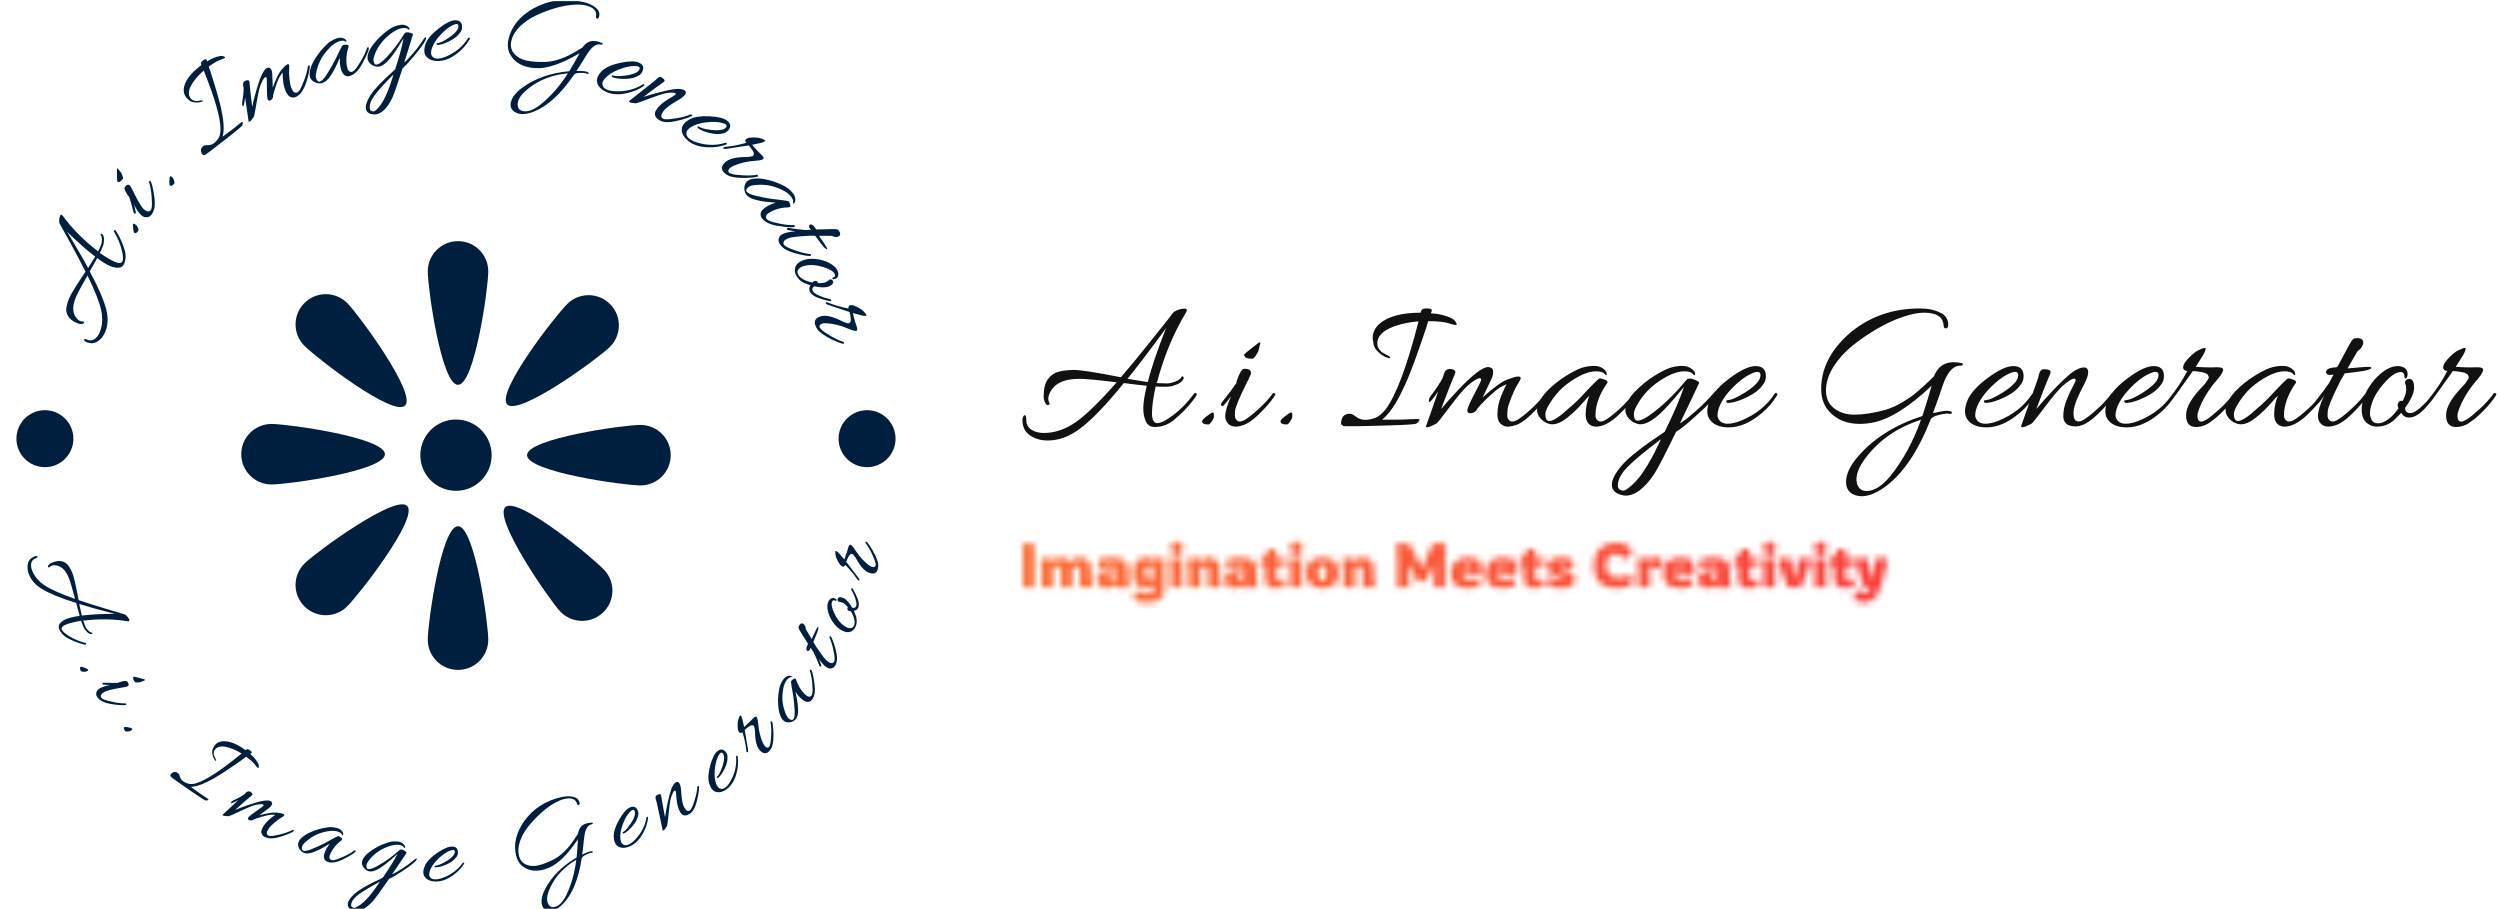<svg xmlns="http://www.w3.org/2000/svg" version="1.1" xmlns:xlink="http://www.w3.org/1999/xlink" xmlns:svgjs="http://svgjs.dev/svgjs" width="2000" height="727" viewBox="0 0 2000 727"><g transform="matrix(1,0,0,1,-1.212,0.916)"><svg viewBox="0 0 396 144" data-background-color="#ffffff" preserveAspectRatio="xMidYMid meet" height="727" width="2000" xmlns="http://www.w3.org/2000/svg" xmlns:xlink="http://www.w3.org/1999/xlink"><g id="tight-bounds" transform="matrix(1,0,0,1,0.24,-0.181)"><svg viewBox="0 0 395.52 144.363" height="144.363" width="395.52"><g><svg viewBox="0 0 669.684 244.431" height="144.363" width="395.52"><g transform="matrix(1,0,0,1,274.164,82.753)"><svg viewBox="0 0 395.52 78.925" height="78.925" width="395.52"><g id="textblocktransform"><svg viewBox="0 0 395.52 78.925" height="78.925" width="395.52" id="textblock"><g><svg viewBox="0 0 395.52 50.377" height="50.377" width="395.52"><g transform="matrix(1,0,0,1,0,0)"><svg width="395.52" viewBox="0.55 -29.5 382.3 48.7" height="50.377" data-palette-color="#111111"><path d="M34.85 1.25L34.85 1.25Q33.3 1.25 32.6-0.13 31.9-1.5 31.9-3.63 31.9-5.75 32.8-9.45L32.8-9.45Q31.05-9.6 26.85-10.15L26.85-10.15Q19.9-1.55 15.3 1.8L15.3 1.8Q11.35 4.75 7.1 4.75L7.1 4.75Q4.4 4.75 2.48 3.4 0.55 2.05 0.55-0.6L0.55-0.6Q0.55-1.1 0.8-1.53 1.05-1.95 1.3-1.75 1.55-1.55 1.55-0.6L1.55-0.6Q1.55 1.1 2.88 1.95 4.2 2.8 6.1 2.8L6.1 2.8Q10.2 2.8 14.18 0.13 18.15-2.55 25-10.35L25-10.35Q17.65-11.25 15.3-11.25L15.3-11.25Q8.95-11.25 7.45-7.1L7.45-7.1Q7.25-6.55 7.25-6.08 7.25-5.6 7.45-5.23 7.65-4.85 7.53-4.63 7.4-4.4 7.1-4.42 6.8-4.45 6.6-4.75L6.6-4.75Q6.05-5.7 6.05-6.6L6.05-6.6Q6.05-9.7 7.18-11.18 8.3-12.65 9.8-13.05L9.8-13.05Q11.6-13.55 14-13.55 16.4-13.55 26.1-11.65L26.1-11.65Q28.8-14.75 34.3-21.63 39.8-28.5 39.8-28.6L39.8-28.6 39.85-28.6Q39.9-28.65 40.1-28.75L40.1-28.75Q41.3-29.45 42.7-29.45L42.7-29.45Q43.2-29.45 43.2-28.95L43.2-28.95Q43.2-28.9 43.15-28.83 43.1-28.75 43.05-28.63 43-28.5 42.95-28.4L42.95-28.4Q38.15-20.45 35.5-10.5L35.5-10.5 35.35-10.15 36.6-10.1Q37-10.05 38.02-10.05 39.05-10.05 40.2-10.53 41.35-11 41.68-11.55 42-12.1 42.25-11.8 42.5-11.5 42.3-11.15L42.3-11.15Q41.75-10.15 40.35-9.7L40.35-9.7Q39.15-9.2 37.98-9.2 36.8-9.2 36.45-9.2L36.45-9.2 35.1-9.25Q34.15-4.9 34.15-2.33 34.15 0.25 35.55 0.25L35.55 0.25Q36.9 0.25 39.75-1.9 42.6-4.05 45.1-7.45L45.1-7.45Q45.25-7.65 45.5-7.55 45.75-7.45 45.75-7.3 45.75-7.15 45.68-6.93 45.6-6.7 44.9-5.8L44.9-5.8Q42.8-3 39.75-0.5L39.75-0.5Q37.55 1.25 34.85 1.25ZM37.6-23.9L37.6-23.9Q37.65-24 37.73-24.18 37.8-24.35 37.85-24.45L37.85-24.45Q31.6-15.9 27.8-11.25L27.8-11.25 33.05-10.4Q34.45-15.85 37.6-23.9ZM50.2-2.2L50.2-2.2 50.2-1.35Q50.2-1 49.65-0.2 49.1 0.6 48.8 0.6L48.8 0.6Q47.15 0.6 47.15-0.2L47.15-0.2Q47.15-0.6 48.15-1.4L48.15-1.4Q49.55-2.5 49.87-2.5 50.2-2.5 50.2-2.2ZM58.3-13.85L58.3-13.85Q59.55-13.85 59.8-13.05L59.8-13.05Q59.9-12.6 59.67-12.18 59.45-11.75 59.35-11.5 59.25-11.25 59.2-11.1L59.2-11.1Q58.95-10.6 58.7-10.15L58.7-10.15Q55.85-4.45 55.7-2.9L55.7-2.9Q55.65-2.45 55.65-1.75 55.65-1.05 56.05-0.6L56.05-0.6Q56.75 0.2 58.05-0.5 59.35-1.2 61.67-3.3 64-5.4 65.45-7.4L65.45-7.4Q65.65-7.65 65.9-7.53 66.15-7.4 66.15-7.28 66.15-7.15 66.05-7L66.05-7Q65.3-5.65 63.35-3.55L63.35-3.55Q60.15-0.1 58 0.7L58 0.7Q56.75 1.15 55.9 1.15L55.9 1.15Q53.9 1.15 53.25-0.75L53.25-0.75Q53.15-1.1 53.15-1.6L53.15-1.6Q53.15-3.35 54.75-6.9L54.75-6.9Q54.5-6.35 52.8-4.4L52.8-4.4Q52.35-3.9 52.1-4.4L52.1-4.4Q52.05-4.5 52.05-4.67 52.05-4.85 52.25-5.1L52.25-5.1Q54.7-8.15 56.1-10.25L56.1-10.25Q56-10.5 56.2-10.9L56.2-10.9Q57.2-13.7 57.95-13.85L57.95-13.85Q58.1-13.85 58.3-13.85ZM62.25-20.5L62.25-20.5 61.85-18.9Q61.85-18.45 61.2-17.45 60.55-16.45 60.2-16.45L60.2-16.45Q58.05-16.45 58.05-17.5L58.05-17.5Q58.05-17.7 60.2-19.35L60.2-19.35 61.05-20Q61.85-20.7 62.05-20.7 62.25-20.7 62.25-20.5ZM70.54-2.2L70.54-2.2 70.54-1.35Q70.54-1 69.99-0.2 69.44 0.6 69.14 0.6L69.14 0.6Q67.49 0.6 67.49-0.2L67.49-0.2Q67.49-0.6 68.49-1.4L68.49-1.4Q69.89-2.5 70.22-2.5 70.54-2.5 70.54-2.2ZM92.59-20.4L92.59-20.4Q92.59-19.6 93.01-19 93.44-18.4 93.79-18.15L93.79-18.15Q94.49-17.7 95.59-17.15L95.59-17.15Q96.19-16.7 95.84-16.6L95.84-16.6Q95.69-16.6 95.49-16.65L95.49-16.65Q94.29-16.9 92.94-18.1 91.59-19.3 91.54-20.85L91.54-20.85Q91.39-21.4 91.39-21.8L91.39-21.8Q91.39-23.95 93.19-25.55L93.19-25.55Q96.54-28.4 103.84-28.4L103.84-28.4Q103.84-28.6 103.99-28.9L103.99-28.9Q104.09-29.5 105.54-29.5L105.54-29.5Q106.79-29.5 106.74-28.9L106.74-28.9Q106.54-28.5 106.49-28.25L106.49-28.25Q109.69-28.05 111.84-26.95L111.84-26.95Q112.54-26.6 112.86-26.1 113.19-25.6 113.19-25.4L113.19-25.4Q113.19-24.95 111.36-25.58 109.54-26.2 105.79-26.2L105.79-26.2Q105.54-25.15 104.06-20.9 102.59-16.65 102.19-15.63 101.79-14.6 101.09-12.78 100.39-10.95 99.84-9.8 99.29-8.65 98.59-7.2L98.59-7.2Q97.39-4.75 95.74-2.6L95.74-2.6Q94.49-1.15 93.84-0.65L93.84-0.65Q94.69-0.65 97.14-0.65 99.59-0.65 101.44-0.78 103.29-0.9 103.46-0.75 103.64-0.6 103.49-0.4L103.49-0.4Q103.19 0.1 102.69 0.38 102.19 0.65 95.34 0.85 88.49 1.05 86.79 1.05 85.09 1.05 84.34 1.05L84.34 1.05Q83.19 1 83.19 0.15L83.19 0.15Q83.19-0.3 83.49-1.1L83.49-1.1Q83.84-1.9 84.86-2.13 85.89-2.35 86.69-1.7L86.69-1.7Q88.04-0.6 89.34-0.6 90.64-0.6 92.01-1.1 93.39-1.6 94.79-3.4L94.79-3.4Q98.84-8.8 103.29-26.15L103.29-26.15Q98.69-25.75 95.64-24.28 92.59-22.8 92.59-20.4ZM112.84-13L112.84-13Q112.84-12.65 112.29-11.48 111.74-10.3 109.14-3.4L109.14-3.4Q110.94-5.6 113.69-8.5L113.69-8.5Q119.24-14.3 121.34-14.3L121.34-14.3Q121.79-14.3 122.21-14.05 122.64-13.8 122.64-12.93 122.64-12.05 122.09-10.98 121.54-9.9 120.84-8.35 120.14-6.8 119.89-6.4L119.89-6.4Q124.09-10.2 126.24-11.03 128.39-11.85 129.09-11.85 129.79-11.85 129.79-11.35L129.79-11.35Q129.79-11.05 129.04-9.9 128.29-8.75 127.39-6.5 126.49-4.25 126.39-3.35 126.29-2.45 126.29-1.75 126.29-1.05 126.69-0.6L126.69-0.6Q127.44 0.2 128.74-0.5 130.04-1.2 132.36-3.3 134.69-5.4 136.09-7.4L136.09-7.4Q136.29-7.65 136.56-7.53 136.84-7.4 136.84-7.28 136.84-7.15 136.74-7L136.74-7Q135.99-5.65 134.04-3.55L134.04-3.55Q130.84-0.1 128.69 0.7L128.69 0.7Q126.34 1.5 125.29 0.9 124.24 0.3 123.99-0.45 123.74-1.2 123.74-1.95L123.74-1.95Q123.74-4.3 124.66-6.65 125.59-9 126.14-9.85L126.14-9.85Q124.24-9.05 122.89-7.85L122.89-7.85Q120.84-6.05 119.59-4.7L119.59-4.7 118.59-3.6Q118.14-2.5 117.01-2.35 115.89-2.2 115.94-3.1L115.94-3.1Q116.04-4.05 117.79-7.35 119.54-10.65 119.54-11.03 119.54-11.4 119.14-11.4L119.14-11.4Q118.24-11.4 115.89-9.35L115.89-9.35Q114.34-7.9 111.31-3.88 108.29 0.15 107.89 0.4L107.89 0.4Q106.09 1.3 105.64 1.3 105.19 1.3 105.19 1.15 105.19 1 105.34 0.7 105.49 0.4 108.39-8L108.39-8Q107.29-6.3 106.39-5.4L106.39-5.4Q105.99-4.95 105.99-5.58 105.99-6.2 106.34-6.65L106.34-6.65Q108.59-9.6 109.64-11.65L109.64-11.65Q109.94-13.4 110.84-13.7L110.84-13.7Q111.39-13.9 112.11-13.7 112.84-13.5 112.84-13ZM137.98 0.55L137.98 0.55Q137.18 0.55 136.26 0.08 135.33-0.4 134.68-1.28 134.03-2.15 134.03-3.15 134.03-4.15 134.48-5.05L134.48-5.05Q135.48-7.15 137.71-9.13 139.93-11.1 142.33-12.5 144.73-13.9 146.13-14.25 147.53-14.6 148.86-14.6 150.18-14.6 151.13-13.93 152.08-13.25 152.08-12.5L152.08-12.5Q152.08-12.25 152.03-12.2 151.98-12.15 151.78-12.25L151.78-12.25Q151.18-13.2 149.31-13.2 147.43-13.2 145.06-11.98 142.68-10.75 140.58-8.9L140.58-8.9Q138.83-7.25 137.51-5.18 136.18-3.1 136.18-2.15L136.18-2.15Q136.18-0.3 137.23-0.3 138.28-0.3 140.43-2L140.43-2Q143.98-5 145.28-6.4L145.28-6.4Q149.88-11.35 150.23-11.35L150.23-11.35Q150.83-11.35 151.68-11 152.53-10.65 152.23-10.15L152.23-10.15Q149.68-6.55 149.23-2.9L149.23-2.9Q149.18-2.45 149.18-1.75 149.18-1.05 149.58-0.6L149.58-0.6Q150.33 0.2 151.63-0.5 152.93-1.2 155.26-3.3 157.58-5.4 158.98-7.4L158.98-7.4Q159.18-7.65 159.43-7.53 159.68-7.4 159.68-7.3L159.68-7.3Q159.68-6.55 157.31-4.03 154.93-1.5 153.68-0.6L153.68-0.6Q151.33 1.15 149.33 1.15L149.33 1.15Q147.43 1.15 146.78-0.75L146.78-0.75Q146.63-1.35 146.63-2.1L146.63-2.1Q146.63-4.35 147.58-6.85L147.58-6.85Q147.38-6.75 145.73-4.85 144.08-2.95 141.91-1.2 139.73 0.55 137.98 0.55ZM156.98 19.05L156.98 19.05Q156.58 19.05 155.98 18.9L155.98 18.9Q153.43 18.25 153.43 16.23 153.43 14.2 156.06 11.15 158.68 8.1 167.13 2.5L167.13 2.5Q170.73-4.85 172.13-9.15L172.13-9.15Q169.33-5.75 168.13-4.45L168.13-4.45Q163.63 0.55 160.88 0.55L160.88 0.55Q160.08 0.55 159.16 0.08 158.23-0.4 157.58-1.28 156.93-2.15 156.93-3.15L156.93-3.15Q156.93-5.8 160.63-9.1L160.63-9.1Q162.83-11.1 165.23-12.5 167.63-13.9 169.03-14.25 170.43-14.6 171.73-14.6 173.03-14.6 174.03-13.9 175.03-13.2 175.03-12.5L175.03-12.5Q175.03-12.1 174.63-12.25L174.63-12.25Q174.08-13.2 172.21-13.2 170.33-13.2 167.96-11.98 165.58-10.75 163.68-9.08 161.78-7.4 160.46-5.28 159.13-3.15 159.13-2.15L159.13-2.15Q159.13-0.4 160.13-0.4L160.13-0.4Q161.53-0.4 164.43-2.7L164.43-2.7Q168.73-6.05 172.68-10.85L172.68-10.85Q173.33-11.8 175.38-10.8L175.38-10.8Q176.18-10.4 176.03-10.1L176.03-10.1Q175.38-8.65 173.66-5.08 171.93-1.5 171.08 0.3L171.08 0.3Q172.23-0.3 175.01-2.73 177.78-5.15 179.88-7.6L179.88-7.6Q180.98-8.9 180.98-8L180.98-8Q180.98-6.75 174.98-1.4L174.98-1.4Q171.53 1.7 170.08 2.5L170.08 2.5Q165.83 11.25 164.38 13.5L164.38 13.5Q160.63 19.05 156.98 19.05ZM166.18 4.4L166.18 4.4Q160.18 8.9 157.58 11.53 154.98 14.15 154.98 16.45L154.98 16.45Q154.98 17.15 155.43 17.45 155.88 17.75 156.38 17.75 156.88 17.75 157.83 17 158.78 16.25 159.46 15.53 160.13 14.8 160.63 14.18 161.13 13.55 161.76 12.58 162.38 11.6 162.73 11.05 163.08 10.5 163.71 9.33 164.33 8.15 164.56 7.73 164.78 7.3 165.41 6 166.03 4.7 166.18 4.4ZM190.68-14.55L190.68-14.55Q193.38-14.55 193.38-11.95L193.38-11.95Q193.38-10.6 192.63-9.75L192.63-9.75Q191.38-7.9 188.58-6.53 185.78-5.15 183.83-5L183.83-5Q183.13-4.95 183.08-5.4L183.08-5.4Q183.03-5.6 183.2-5.65 183.38-5.7 183.48-5.7L183.48-5.7Q184.63-5.8 186.43-6.8L186.43-6.8Q189.78-8.6 191.33-10.5L191.33-10.5Q191.98-11.4 191.98-12.23 191.98-13.05 191.18-13.05L191.18-13.05Q190.53-13.05 189.43-12.5L189.43-12.5Q187.08-11.4 184.48-8.68 181.88-5.95 181.08-3.35L181.08-3.35Q180.83-2.55 180.83-1.78 180.83-1 181.48-0.3 182.13 0.4 183.48 0.4L183.48 0.4Q184.98 0.4 186.93-0.4L186.93-0.4Q192.58-2.7 195.63-7.35L195.63-7.35Q195.93-7.75 196.18-7.5L196.18-7.5Q196.38-7.4 196.38-7.25 196.38-7.1 196.23-6.9L196.23-6.9Q194.73-4.4 192.43-2.45L192.43-2.45Q187.98 1.35 183.78 1.35L183.78 1.35Q180.18 1.35 178.73-0.8L178.73-0.8Q178.18-1.65 178.18-2.85 178.18-4.05 178.83-5.7L178.83-5.7Q180.08-8.55 184.18-11.55 188.28-14.55 190.68-14.55ZM220.87 0.15L220.87 0.15Q219.32 0.45 217.77 0.45L217.77 0.45Q212.72 0.45 209.77-2.8L209.77-2.8Q207.72-5.1 207.72-8.65L207.72-8.65Q207.72-16.3 214.62-22.65L214.62-22.65Q222.32-29.5 233.37-29.5L233.37-29.5Q236.52-29.5 238.82-28.3L238.82-28.3Q240.67-27.3 240.67-25.3L240.67-25.3Q240.67-24.45 240.17-24.35L240.17-24.35Q239.52-24.2 239.47-25.1L239.47-25.1Q239.27-28.4 234.37-28.4L234.37-28.4Q232.17-28.4 228.95-27.33 225.72-26.25 222.27-24.25 218.82-22.25 215.82-19.83 212.82-17.4 210.9-14.35 208.97-11.3 208.97-8.25 208.97-5.2 211.1-3.58 213.22-1.95 216.32-1.95L216.32-1.95Q219.72-1.95 224.22-3.15L224.22-3.15Q226.72-3.9 228.97-5.28 231.22-6.65 232.42-7.7L232.42-7.7Q234.67-9.6 236.97-11.9L236.97-11.9Q238.17-14.95 240.92-15.45L240.92-15.45Q242.07-15.65 243.42-15.45L243.42-15.45 244.02-15.35Q244.47-15.25 244.47-15.1L244.47-15.1Q244.47-14.6 243.82-14.65L243.82-14.65Q243.77-14.65 243.72-14.65L243.72-14.65Q241.02-14.65 239.27-9.6L239.27-9.6Q237.92-5.55 236.72-2.35L236.72-2.35Q239.37-2.95 240.22-2.95 241.07-2.95 241.42-2.75 241.77-2.55 241.55-2.3 241.32-2.05 241.1-2.15 240.87-2.25 240.3-2.25 239.72-2.25 238.05-1.83 236.37-1.4 236.07-0.6L236.07-0.6Q231.07 12.05 223.97 17L223.97 17Q220.77 19.2 218.27 19.2L218.27 19.2Q217.32 19.2 216.47 18.9L216.47 18.9Q214.17 18.05 214.17 15.5L214.17 15.5Q214.17 12.45 217.32 8.85L217.32 8.85Q223.42 1.8 233.97-1.6L233.97-1.6Q235.27-5.55 236.37-9.45L236.37-9.45Q227.42-1 220.87 0.15ZM216.87 14.8L216.87 14.8Q216.87 15.35 217.02 15.9L217.02 15.9Q217.52 17.85 219.52 17.85L219.52 17.85Q222.47 17.85 225.72 13.9L225.72 13.9Q230.57 7.85 233.62-0.65L233.62-0.65Q224.87 2.2 219.77 8.6L219.77 8.6Q216.87 12.15 216.87 14.8ZM257.52-14.55L257.52-14.55Q260.22-14.55 260.22-11.95L260.22-11.95Q260.22-10.6 259.47-9.75L259.47-9.75Q258.22-7.9 255.42-6.53 252.62-5.15 250.67-5L250.67-5Q249.97-4.95 249.92-5.4L249.92-5.4Q249.87-5.6 250.05-5.65 250.22-5.7 250.32-5.7L250.32-5.7Q251.47-5.8 253.27-6.8L253.27-6.8Q256.62-8.6 258.17-10.5L258.17-10.5Q258.82-11.4 258.82-12.23 258.82-13.05 258.02-13.05L258.02-13.05Q257.37-13.05 256.27-12.5L256.27-12.5Q253.92-11.4 251.32-8.68 248.72-5.95 247.92-3.35L247.92-3.35Q247.67-2.55 247.67-1.78 247.67-1 248.32-0.3 248.97 0.4 250.32 0.4L250.32 0.4Q251.82 0.4 253.77-0.4L253.77-0.4Q259.42-2.7 262.47-7.35L262.47-7.35Q262.77-7.75 263.02-7.5L263.02-7.5Q263.22-7.4 263.22-7.25 263.22-7.1 263.07-6.9L263.07-6.9Q261.57-4.4 259.27-2.45L259.27-2.45Q254.82 1.35 250.62 1.35L250.62 1.35Q247.02 1.35 245.57-0.8L245.57-0.8Q245.02-1.65 245.02-2.85 245.02-4.05 245.67-5.7L245.67-5.7Q246.92-8.55 251.02-11.55 255.12-14.55 257.52-14.55ZM275.82-14.2L275.82-14.2Q276.97-14.2 276.97-12.98 276.97-11.75 275.82-9.6 274.67-7.45 274.12-6.1L274.12-6.1Q273.17-3.8 273.17-2.43 273.17-1.05 273.57-0.6L273.57-0.6Q274.32 0.2 275.62-0.53 276.92-1.25 279.24-3.33 281.57-5.4 282.97-7.4L282.97-7.4Q283.17-7.65 283.44-7.53 283.72-7.4 283.72-7.28 283.72-7.15 283.62-7L283.62-7Q282.87-5.65 280.92-3.55 278.97-1.45 277.17-0.18 275.37 1.1 273.62 1.1L273.62 1.1Q271.92 1.05 271.22 0.33 270.52-0.4 270.52-1.5 270.52-2.6 270.72-3.63 270.92-4.65 271.47-6L271.47-6Q272.37-8.15 273.04-9.35 273.72-10.55 273.72-10.93 273.72-11.3 273.32-11.3L273.32-11.3Q272.52-11.3 270.27-9.35L270.27-9.35Q268.72-7.9 265.69-3.88 262.67 0.15 262.27 0.4L262.27 0.4Q260.47 1.3 260.02 1.3 259.57 1.3 259.57 1.15 259.57 1 259.67 0.73 259.77 0.45 260.64-2 261.52-4.45 262.54-7.38 263.57-10.3 263.79-10.9 264.02-11.5 264.09-11.93 264.17-12.35 264.27-12.65 264.37-12.95 264.64-13.33 264.92-13.7 265.37-13.73 265.82-13.75 266.52-13.63 267.22-13.5 267.22-13L267.22-13Q267.22-12.65 266.67-11.48 266.12-10.3 263.52-3.4L263.52-3.4Q265.32-5.6 268.07-8.47 270.82-11.35 272.72-12.85L272.72-12.85Q274.62-14.2 275.82-14.2ZM293.92-14.55L293.92-14.55Q296.62-14.55 296.62-11.95L296.62-11.95Q296.62-10.6 295.87-9.75L295.87-9.75Q294.62-7.9 291.81-6.53 289.01-5.15 287.06-5L287.06-5Q286.37-4.95 286.31-5.4L286.31-5.4Q286.26-5.6 286.44-5.65 286.62-5.7 286.72-5.7L286.72-5.7Q287.87-5.8 289.67-6.8L289.67-6.8Q293.01-8.6 294.56-10.5L294.56-10.5Q295.22-11.4 295.22-12.23 295.22-13.05 294.42-13.05L294.42-13.05Q293.76-13.05 292.67-12.5L292.67-12.5Q290.31-11.4 287.72-8.68 285.12-5.95 284.31-3.35L284.31-3.35Q284.06-2.55 284.06-1.78 284.06-1 284.72-0.3 285.37 0.4 286.72 0.4L286.72 0.4Q288.22 0.4 290.17-0.4L290.17-0.4Q295.81-2.7 298.87-7.35L298.87-7.35Q299.17-7.75 299.42-7.5L299.42-7.5Q299.62-7.4 299.62-7.25 299.62-7.1 299.47-6.9L299.47-6.9Q297.97-4.4 295.67-2.45L295.67-2.45Q291.22 1.35 287.01 1.35L287.01 1.35Q283.42 1.35 281.97-0.8L281.97-0.8Q281.42-1.65 281.42-2.85 281.42-4.05 282.06-5.7L282.06-5.7Q283.31-8.55 287.42-11.55 291.51-14.55 293.92-14.55ZM304.91 1.25L304.91 1.25Q302.36 1.25 302.36-1.83 302.36-4.9 306.76-9.4L306.76-9.4Q307.11-9.75 307.26-9.95L307.26-9.95 307.61-10.45Q308.31-11.4 308.26-11.65L308.26-11.65 308.11-12.1Q307.91-12.7 306.46-12.98 305.01-13.25 304.11-13.25L304.11-13.25Q299.61-6.9 298.91-6 298.21-5.1 297.96-5.25 297.71-5.4 297.71-5.6 297.71-5.8 298.01-6.2L298.01-6.2Q300.71-9.5 302.66-13.25L302.66-13.25Q302.06-13.35 301.76-13.68 301.46-14 301.71-14.78 301.96-15.55 303.24-16.85 304.51-18.15 305.46-18.6 306.41-19.05 306.66-19.15 306.91-19.25 307.21-19.25L307.21-19.25Q307.81-19.25 306.81-17.45L306.81-17.45 304.86-14.35Q307.11-14.2 308.71-14.2L308.71-14.2 310.46-14.25Q311.31-14.25 311.71-14.03 312.11-13.8 311.91-13.25L311.91-13.25Q311.56-12.3 310.16-10.7L310.16-10.7Q307.16-7.2 305.66-3.25L305.66-3.25Q305.31-2.3 305.31-1.6L305.31-1.6Q305.31-0.15 306.36-0.15L306.36-0.15Q306.71-0.15 307.69-0.7 308.66-1.25 310.96-3.33 313.26-5.4 314.66-7.4L314.66-7.4Q314.86-7.65 315.14-7.53 315.41-7.4 315.41-7.28 315.41-7.15 315.31-7L315.31-7Q314.56-5.65 312.61-3.55 310.66-1.45 308.81-0.15L308.81-0.15Q307.01 1.25 304.91 1.25ZM316.56 0.55L316.56 0.55Q315.76 0.55 314.83 0.08 313.91-0.4 313.26-1.28 312.61-2.15 312.61-3.15 312.61-4.15 313.06-5.05L313.06-5.05Q314.06-7.15 316.29-9.13 318.51-11.1 320.91-12.5 323.31-13.9 324.71-14.25 326.11-14.6 327.44-14.6 328.76-14.6 329.71-13.93 330.66-13.25 330.66-12.5L330.66-12.5Q330.66-12.25 330.61-12.2 330.56-12.15 330.36-12.25L330.36-12.25Q329.76-13.2 327.88-13.2 326.01-13.2 323.63-11.98 321.26-10.75 319.16-8.9L319.16-8.9Q317.41-7.25 316.08-5.18 314.76-3.1 314.76-2.15L314.76-2.15Q314.76-0.3 315.81-0.3 316.86-0.3 319.01-2L319.01-2Q322.56-5 323.86-6.4L323.86-6.4Q328.46-11.35 328.81-11.35L328.81-11.35Q329.41-11.35 330.26-11 331.11-10.65 330.81-10.15L330.81-10.15Q328.26-6.55 327.81-2.9L327.81-2.9Q327.76-2.45 327.76-1.75 327.76-1.05 328.16-0.6L328.16-0.6Q328.91 0.2 330.21-0.5 331.51-1.2 333.83-3.3 336.16-5.4 337.56-7.4L337.56-7.4Q337.76-7.65 338.01-7.53 338.26-7.4 338.26-7.3L338.26-7.3Q338.26-6.55 335.88-4.03 333.51-1.5 332.26-0.6L332.26-0.6Q329.91 1.15 327.91 1.15L327.91 1.15Q326.01 1.15 325.36-0.75L325.36-0.75Q325.21-1.35 325.21-2.1L325.21-2.1Q325.21-4.35 326.16-6.85L326.16-6.85Q325.96-6.75 324.31-4.85 322.66-2.95 320.49-1.2 318.31 0.55 316.56 0.55ZM344.26-13.95L344.91-14Q348.76-14.35 349.58-14.35 350.41-14.35 350.41-14.1L350.41-14.1Q350.41-13.8 349.23-13.48 348.06-13.15 343.51-12.65L343.51-12.65Q343.26-12.2 342.91-11.6L342.91-11.6Q342.16-10.4 342.11-10.15L342.11-10.15Q339.26-4.45 339.11-2.9L339.11-2.9Q339.06-2.45 339.06-1.75 339.06-1.05 339.46-0.6L339.46-0.6Q340.16 0.2 341.46-0.5 342.76-1.2 345.08-3.3 347.41-5.4 348.86-7.4L348.86-7.4Q349.06-7.65 349.36-7.5L349.36-7.5Q350.11-7.15 346.76-3.55L346.76-3.55Q343.56-0.1 341.41 0.7L341.41 0.7Q340.16 1.15 339.31 1.15L339.31 1.15Q337.31 1.15 336.66-0.75L336.66-0.75Q336.56-1.1 336.56-1.6L336.56-1.6Q336.56-3.35 338.16-6.9L338.16-6.9Q337.91-6.35 336.21-4.4L336.21-4.4Q335.76-3.9 335.51-4.4L335.51-4.4Q335.46-4.5 335.46-4.67 335.46-4.85 335.66-5.1L335.66-5.1Q338.11-8.15 339.51-10.25L339.51-10.25Q339.51-10.3 340.61-12.35L340.61-12.35Q340.11-12.25 339.58-12.25 339.06-12.25 338.81-12.58 338.56-12.9 338.76-13.35L338.76-13.35Q339.11-14.15 341.41-14.25L341.41-14.25Q341.46-14.35 341.61-14.35L341.61-14.35 344.11-19Q344.31-19.4 344.56-19.83 344.81-20.25 344.93-20.48 345.06-20.7 345.21-20.95 345.36-21.2 345.46-21.3 345.56-21.4 345.66-21.5L345.66-21.5Q345.86-21.8 346.83-21.8 347.81-21.8 348.16-21.25L348.16-21.25Q348.31-21.05 348.31-20.58 348.31-20.1 347.96-19.53 347.61-18.95 347.21-18.7 346.81-18.45 346.66-18.15L346.66-18.15 344.26-13.95ZM358.56-5.5L358.56-5.5Q359.46-7.35 359.46-8.35 359.46-9.35 359.23-9.93 359.01-10.5 359.43-10.9 359.86-11.3 360.51-11.2L360.51-11.2Q361.51-10.95 361.51-8.95 361.51-6.95 359.16-3.7L359.16-3.7Q359.21-2.35 360.56-2.35 361.91-2.35 364.66-5.25L364.66-5.25Q365.96-6.75 366.28-7.2 366.61-7.65 366.86-7.53 367.11-7.4 367.11-7.3L367.11-7.3Q367.11-6.8 365.31-4.7L365.31-4.7Q362.46-1.2 360.26-1.2L360.26-1.2Q358.81-1.2 358.21-2.45L358.21-2.45Q357.21-1.4 356.26-0.5L356.26-0.5Q354.31 1.15 351.91 1.15L351.91 1.15Q350.56 1.15 349.66 0.5L349.66 0.5Q347.91-0.55 347.91-3.25L347.91-3.25Q347.91-6.2 349.91-9.25L349.91-9.25Q351.06-11.05 352.61-12.4L352.61-12.4Q355.06-14.55 357.26-14.55L357.26-14.55Q357.81-14.55 358.31-14.4L358.31-14.4Q359.81-13.9 359.81-12.5L359.81-12.5Q359.81-11.35 359.21-11.35L359.21-11.35Q358.96-11.45 358.96-12.1L358.96-12.1Q358.96-13 357.96-13L357.96-13Q356.21-13 353.46-9.8 350.71-6.6 350.16-3.35L350.16-3.35Q350.06-2.8 350.06-2.13 350.06-1.45 350.51-0.58 350.96 0.3 352.18 0.3 353.41 0.3 354.86-0.8 356.31-1.9 357.46-3.6L357.46-3.6 357.31-3.9Q357.11-4.7 357.51-5.2 357.91-5.7 358.56-5.5ZM372.35 1.25L372.35 1.25Q369.8 1.25 369.8-1.83 369.8-4.9 374.2-9.4L374.2-9.4Q374.55-9.75 374.7-9.95L374.7-9.95 375.05-10.45Q375.75-11.4 375.7-11.65L375.7-11.65 375.55-12.1Q375.35-12.7 373.9-12.98 372.45-13.25 371.55-13.25L371.55-13.25Q367.05-6.9 366.35-6 365.65-5.1 365.4-5.25 365.15-5.4 365.15-5.6 365.15-5.8 365.45-6.2L365.45-6.2Q368.15-9.5 370.1-13.25L370.1-13.25Q369.5-13.35 369.2-13.68 368.9-14 369.15-14.78 369.4-15.55 370.68-16.85 371.95-18.15 372.9-18.6 373.85-19.05 374.1-19.15 374.35-19.25 374.65-19.25L374.65-19.25Q375.25-19.25 374.25-17.45L374.25-17.45 372.3-14.35Q374.55-14.2 376.15-14.2L376.15-14.2 377.9-14.25Q378.75-14.25 379.15-14.03 379.55-13.8 379.35-13.25L379.35-13.25Q379-12.3 377.6-10.7L377.6-10.7Q374.6-7.2 373.1-3.25L373.1-3.25Q372.75-2.3 372.75-1.6L372.75-1.6Q372.75-0.15 373.8-0.15L373.8-0.15Q374.15-0.15 375.13-0.7 376.1-1.25 378.4-3.33 380.7-5.4 382.1-7.4L382.1-7.4Q382.3-7.65 382.58-7.53 382.85-7.4 382.85-7.28 382.85-7.15 382.75-7L382.75-7Q382-5.65 380.05-3.55 378.1-1.45 376.25-0.15L376.25-0.15Q374.45 1.25 372.35 1.25Z" opacity="1" transform="matrix(1,0,0,1,0,0)" fill="#111111" class="wordmark-text-0" data-fill-palette-color="primary" id="text-0"></path></svg></g></svg></g><g transform="matrix(1,0,0,1,0,62.27)"><svg viewBox="0 0 232.21 16.654" height="16.654" width="232.21"><g transform="matrix(1,0,0,1,0,0)"><svg width="232.21" viewBox="3 -37.8 696.38 49.95" height="16.654" data-palette-color="url(#38a077e1-3464-47c3-af2b-5875083f9894)"></svg></g></svg></g></svg></g></svg></g><g><svg viewBox="0 0 244.431 244.431" height="244.431" width="244.431"><g><svg viewBox="0 0 244.431 244.431" height="244.431" width="244.431"><g transform="matrix(1,0,0,1,64.603,64.698)"><svg viewBox="0 0 115.226 115.036" height="115.036" width="115.226"><g><svg xmlns="http://www.w3.org/2000/svg" xmlns:xlink="http://www.w3.org/1999/xlink" version="1.1" x="0" y="0" viewBox="0 0.205 99.96 99.795" enable-background="new 0 0 100 100" xml:space="preserve" height="115.036" width="115.226" class="icon-s-0" data-fill-palette-color="accent" id="s-0"><g fill="#001f3f" data-fill-palette-color="accent"><circle cx="49.98" cy="50.02" r="8.3" fill="#001f3f" data-fill-palette-color="accent"></circle><path d="M57.492 7.246c0 3.889-3.152 26.404-7.041 26.404-3.888 0-7.041-22.516-7.041-26.404s3.153-7.041 7.041-7.041C54.34 0.205 57.492 3.357 57.492 7.246z" fill="#001f3f" data-fill-palette-color="accent"></path><path d="M43.41 92.958c0-3.889 3.153-26.403 7.041-26.403 3.889 0 7.041 22.515 7.041 26.403S54.34 100 50.451 100C46.563 100 43.41 96.847 43.41 92.958z" fill="#001f3f" data-fill-palette-color="accent"></path><path d="M85.757 24.872c-2.791 2.707-21.142 16.131-23.849 13.341-2.708-2.79 11.248-20.736 14.038-23.445 2.79-2.707 7.249-2.643 9.956 0.148C88.612 17.705 88.546 22.163 85.757 24.872z" fill="#001f3f" data-fill-palette-color="accent"></path><path d="M14.773 75.181c2.79-2.708 21.14-16.129 23.849-13.342 2.707 2.792-11.249 20.736-14.039 23.445-2.789 2.71-7.247 2.645-9.955-0.146C11.919 82.348 11.985 77.892 14.773 75.181z" fill="#001f3f" data-fill-palette-color="accent"></path><path d="M74.163 86.315c-2.63-2.866-15.548-21.574-12.685-24.207C64.342 59.479 81.9 73.92 84.53 76.785c2.633 2.861 2.445 7.316-0.416 9.947C81.25 89.364 76.797 89.177 74.163 86.315z" fill="#001f3f" data-fill-palette-color="accent"></path><path d="M24.717 14.668c2.716 2.781 16.189 21.094 13.407 23.809-2.781 2.717-20.767-11.188-23.483-13.973-2.717-2.779-2.664-7.239 0.12-9.957C17.542 11.832 22.002 11.885 24.717 14.668z" fill="#001f3f" data-fill-palette-color="accent"></path><path d="M7.041 42.756c3.89 0 26.403 3.154 26.403 7.042 0 3.889-22.514 7.042-26.403 7.042C3.153 56.84 0 53.687 0 49.798 0 45.91 3.153 42.756 7.041 42.756z" fill="#001f3f" data-fill-palette-color="accent"></path><path d="M92.918 57.059c-3.889 0-26.402-3.15-26.402-7.039s22.514-7.041 26.402-7.041c3.89 0 7.042 3.152 7.042 7.041S96.808 57.059 92.918 57.059z" fill="#001f3f" data-fill-palette-color="accent"></path></g></svg></g></svg></g><g><path d="M33.178 70.785v0c-0.269 0.643-0.753 0.991-1.451 1.043-0.692 0.055-1.482-0.103-2.37-0.474-0.888-0.372-2.023-1.07-3.407-2.096v0c-0.369 0.709-1.036 1.89-2.001 3.544v0c2.372 4.404 3.858 7.857 4.457 10.359v0c0.541 2.162 0.44 4.13-0.303 5.906v0c-0.472 1.126-1.157 1.973-2.056 2.539-0.901 0.572-1.906 0.626-3.014 0.162v0c-0.208-0.087-0.378-0.223-0.509-0.407-0.134-0.178-0.136-0.302-0.008-0.37 0.123-0.071 0.384-0.023 0.782 0.143v0c0.71 0.297 1.358 0.245 1.944-0.157 0.586-0.402 1.045-1.001 1.378-1.797v0c0.715-1.708 0.863-3.624 0.444-5.75-0.426-2.128-1.665-5.302-3.719-9.521v0c-1.664 2.908-2.7 4.852-3.111 5.831v0c-1.11 2.651-0.929 4.651 0.542 6v0c0.197 0.183 0.393 0.316 0.589 0.398 0.196 0.082 0.391 0.114 0.586 0.094 0.186-0.015 0.318 0.022 0.396 0.112 0.069 0.094 0.071 0.199 0.008 0.316-0.06 0.126-0.171 0.202-0.333 0.228v0c-0.495 0.066-0.93 0.021-1.303-0.136v0c-1.292-0.541-2.148-1.176-2.569-1.906-0.415-0.728-0.577-1.44-0.487-2.136v0c0.107-0.84 0.37-1.759 0.787-2.757 0.42-1.004 1.875-3.362 4.366-7.075v0c-0.82-1.667-2.185-4.25-4.095-7.747-1.91-3.498-2.883-5.254-2.92-5.27v0l0.012-0.027c-0.014-0.035-0.026-0.101-0.036-0.199v0c-0.078-0.622 0.007-1.227 0.253-1.815v0c0.087-0.208 0.235-0.269 0.443-0.181v0c0.018 0.008 0.038 0.03 0.058 0.067 0.023 0.031 0.057 0.071 0.102 0.118 0.041 0.039 0.08 0.076 0.114 0.113v0c2.477 3.397 5.56 6.515 9.25 9.355v0l0.181 0.184 0.364-0.765c0.088-0.158 0.221-0.451 0.4-0.879 0.179-0.428 0.271-0.922 0.276-1.482-0.002-0.562-0.087-0.961-0.255-1.197-0.176-0.232-0.178-0.373-0.006-0.423 0.166-0.053 0.305-0.006 0.416 0.141v0c0.321 0.401 0.454 0.935 0.397 1.602v0c0.001 0.583-0.103 1.122-0.31 1.618-0.205 0.49-0.338 0.808-0.4 0.955v0l-0.381 0.834c1.648 1.15 3.011 1.951 4.087 2.402 1.071 0.449 1.729 0.382 1.973-0.2v0c0.236-0.563 0.152-1.627-0.251-3.191-0.394-1.568-1.083-3.169-2.067-4.805v0c-0.054-0.095-0.041-0.186 0.039-0.274 0.086-0.086 0.16-0.116 0.222-0.091 0.067 0.028 0.141 0.077 0.219 0.146 0.079 0.069 0.247 0.33 0.504 0.782v0c0.803 1.365 1.458 2.902 1.965 4.611v0c0.344 1.223 0.28 2.398-0.192 3.525zM18.163 62.469v0c-0.035-0.036-0.083-0.085-0.144-0.147-0.058-0.067-0.105-0.119-0.14-0.155v0c2.477 4.102 4.354 7.352 5.631 9.749v0l1.909-3.064c-2.028-1.532-4.446-3.66-7.256-6.383z" fill="#001f3f" data-fill-palette-color="accent"></path><path d="M35.869 60.036v0l0.494 0.299c0.136 0.082 0.294 0.321 0.474 0.716 0.182 0.405 0.239 0.664 0.171 0.777v0c-0.388 0.642-0.738 0.869-1.051 0.68v0c-0.153-0.093-0.265-0.428-0.335-1.004v0c-0.1-0.797-0.113-1.258-0.037-1.383 0.075-0.125 0.17-0.153 0.284-0.085z" fill="#001f3f" data-fill-palette-color="accent"></path><path d="M33.452 50.088v0c0.345-0.455 0.694-0.619 1.048-0.492v0c0.192 0.087 0.333 0.231 0.422 0.432 0.093 0.196 0.171 0.346 0.233 0.451 0.062 0.105 0.113 0.186 0.154 0.241v0c0.112 0.226 0.216 0.446 0.311 0.661v0c1.281 2.585 2.177 4.117 2.688 4.596v0c0.152 0.14 0.355 0.306 0.609 0.498 0.249 0.188 0.509 0.273 0.781 0.255v0c0.483-0.034 0.774-0.379 0.873-1.037 0.103-0.663 0.094-1.702-0.025-3.116-0.123-1.409-0.347-2.648-0.669-3.717v0c-0.038-0.137 0-0.237 0.115-0.3 0.116-0.054 0.195-0.065 0.237-0.032 0.048 0.036 0.084 0.093 0.108 0.169v0c0.282 0.638 0.535 1.596 0.759 2.873v0c0.37 2.095 0.406 3.641 0.108 4.639v0c-0.182 0.57-0.389 1.008-0.621 1.315v0c-0.545 0.719-1.249 0.94-2.112 0.661v0c-0.155-0.059-0.322-0.157-0.502-0.293v0c-0.63-0.477-1.364-1.491-2.204-3.042v0c0.124 0.243 0.307 0.936 0.55 2.077v0c0.056 0.3-0.041 0.427-0.289 0.381v0c-0.053-0.007-0.111-0.034-0.174-0.083-0.063-0.048-0.112-0.143-0.146-0.285v0c-0.431-1.717-0.833-3.116-1.205-4.197v0c-0.118-0.031-0.222-0.135-0.313-0.312v0c-0.734-1.13-1.025-1.85-0.874-2.16v0c0.04-0.053 0.086-0.114 0.138-0.183zM31.48 45.223v0l0.697 0.878c0.159 0.12 0.332 0.435 0.521 0.944 0.183 0.505 0.227 0.821 0.131 0.948v0c-0.589 0.778-1.074 1.022-1.455 0.734v0c-0.069-0.052-0.108-0.693-0.116-1.924v0l-0.001-0.725c-0.038-0.478-0.028-0.754 0.028-0.828 0.056-0.074 0.121-0.083 0.195-0.027z" fill="#001f3f" data-fill-palette-color="accent"></path><path d="M45.778 47.318v0l0.442 0.372c0.122 0.102 0.241 0.363 0.357 0.782 0.117 0.428 0.133 0.693 0.048 0.794v0c-0.483 0.574-0.864 0.744-1.143 0.509v0c-0.137-0.115-0.196-0.464-0.176-1.045v0c0.025-0.803 0.084-1.26 0.178-1.372 0.094-0.112 0.192-0.125 0.294-0.04z" fill="#001f3f" data-fill-palette-color="accent"></path><path d="M50.998 26.367v0c0.213 0.289 0.477 0.485 0.793 0.591 0.316 0.105 0.572 0.156 0.768 0.152v0c0.373-0.019 0.833-0.078 1.379-0.176v0c0.341 0.004 0.464 0.07 0.369 0.199v0c-0.059 0.043-0.131 0.08-0.216 0.109v0c-0.505 0.232-1.165 0.31-1.98 0.234-0.814-0.076-1.439-0.387-1.873-0.932v0c-0.203-0.164-0.358-0.318-0.464-0.462v0c-0.575-0.78-0.75-1.706-0.525-2.778v0c0.455-1.934 2.013-3.881 4.674-5.841v0c-0.051-0.069-0.091-0.18-0.121-0.331v0c-0.124-0.247 0.079-0.565 0.608-0.955v0c0.454-0.335 0.751-0.384 0.891-0.149v0c0.037 0.195 0.078 0.346 0.124 0.453v0c1.225-0.787 2.376-1.267 3.451-1.441v0c0.351-0.061 0.652-0.043 0.903 0.051 0.251 0.095 0.405 0.18 0.46 0.255v0c0.118 0.16-0.237 0.372-1.065 0.636-0.837 0.262-1.937 0.895-3.3 1.898v0c0.193 0.452 0.588 1.648 1.186 3.591 0.607 1.943 0.973 3.157 1.099 3.641 0.131 0.48 0.313 1.146 0.544 1.997 0.241 0.853 0.413 1.563 0.517 2.129 0.109 0.562 0.23 1.203 0.363 1.921v0c0.219 1.215 0.319 2.436 0.299 3.662v0c-0.07 0.867-0.156 1.479-0.257 1.833v0c0.31-0.228 0.911-0.671 1.804-1.328 0.892-0.657 1.657-1.258 2.295-1.802 0.642-0.539 1.014-0.805 1.118-0.798 0.103 0.006 0.156 0.066 0.158 0.18v0c0.022 0.264-0.021 0.514-0.128 0.75-0.111 0.23-1.386 1.301-3.827 3.214-2.435 1.909-3.962 3.091-4.583 3.547-0.62 0.457-1.066 0.785-1.338 0.986v0c-0.438 0.29-0.771 0.279-0.999-0.03v0c-0.118-0.16-0.229-0.429-0.334-0.806v0c-0.088-0.388 0.023-0.758 0.332-1.11 0.315-0.356 0.706-0.524 1.174-0.505v0c0.787 0.039 1.415-0.115 1.885-0.462 0.476-0.35 0.898-0.801 1.266-1.352 0.368-0.552 0.565-1.343 0.588-2.374v0c0.027-3.053-1.476-8.333-4.509-15.842v0c-1.566 1.376-2.708 2.741-3.426 4.093-0.714 1.358-0.748 2.476-0.103 3.352z" fill="#001f3f" data-fill-palette-color="accent"></path><path d="M66.737 21.734v0c0.074 0.141 0.122 0.505 0.145 1.093 0.029 0.584 0.246 2.53 0.653 5.838v0c0.256-1.257 0.633-2.755 1.131-4.492v0c1.003-3.492 1.925-5.458 2.766-5.898v0c0.182-0.095 0.385-0.138 0.608-0.127 0.223 0.011 0.427 0.192 0.611 0.545 0.185 0.353 0.278 0.802 0.279 1.349 0.007 0.543 0.033 1.2 0.077 1.971 0.044 0.771 0.058 1.262 0.041 1.473v0c0.89-2.406 1.678-3.999 2.364-4.777 0.689-0.788 1.171-1.254 1.448-1.399 0.282-0.148 0.476-0.122 0.58 0.078v0c0.065 0.123 0.067 0.493 0.008 1.109-0.057 0.621-0.029 1.476 0.083 2.563 0.106 1.09 0.235 1.829 0.384 2.215 0.152 0.377 0.303 0.707 0.451 0.989 0.145 0.276 0.344 0.464 0.598 0.563v0c0.469 0.166 0.891-0.029 1.267-0.585 0.37-0.553 0.802-1.495 1.296-2.825 0.489-1.327 0.806-2.538 0.952-3.633v0c0.024-0.14 0.104-0.216 0.241-0.227 0.139-0.006 0.221 0.015 0.246 0.062 0.028 0.053 0.036 0.12 0.026 0.2v0c-0.017 0.698-0.196 1.672-0.538 2.922v0c-0.558 2.053-1.185 3.467-1.88 4.243v0c-0.774 0.81-1.436 1.205-1.986 1.186-0.544-0.022-0.944-0.157-1.2-0.405-0.257-0.248-0.464-0.521-0.621-0.821v0c-0.493-0.941-0.8-1.978-0.922-3.113-0.122-1.135-0.164-1.929-0.125-2.385v0c-0.592 0.715-1.032 1.455-1.321 2.22v0c-0.444 1.154-0.775 2.132-0.991 2.935v0l-0.254 0.976c0.049 0.536-0.138 0.952-0.56 1.248-0.416 0.293-0.709 0.255-0.879-0.113v0c-0.159-0.404-0.235-1.45-0.228-3.139 0.007-1.689-0.028-2.607-0.105-2.754-0.08-0.153-0.199-0.188-0.358-0.105v0c-0.359 0.188-0.793 0.939-1.303 2.255v0c-0.318 0.908-0.661 2.485-1.029 4.73-0.368 2.245-0.608 3.461-0.72 3.647v0c-0.526 0.74-0.881 1.158-1.063 1.253-0.182 0.095-0.29 0.111-0.324 0.047-0.031-0.059-0.045-0.164-0.041-0.316-0.006-0.154-0.31-2.216-0.913-6.185v0c-0.084 0.913-0.211 1.642-0.382 2.189v0c-0.063 0.265-0.161 0.272-0.294 0.019-0.132-0.253-0.174-0.504-0.125-0.755v0c0.281-1.653 0.417-3.001 0.41-4.046v0c-0.249-0.761-0.226-1.297 0.068-1.609v0c0.183-0.193 0.439-0.327 0.767-0.402 0.337-0.072 0.558-0.007 0.662 0.193z" fill="#001f3f" data-fill-palette-color="accent"></path><path d="M86.375 22.28v0c-0.348 0.11-0.753 0.126-1.216 0.05-0.463-0.077-0.893-0.261-1.292-0.553-0.405-0.29-0.675-0.65-0.81-1.08-0.136-0.43-0.167-0.87-0.092-1.318v0c0.145-1.041 0.563-2.14 1.255-3.298 0.692-1.158 1.459-2.2 2.301-3.127 0.848-0.929 1.549-1.564 2.103-1.905 0.56-0.344 1.124-0.605 1.693-0.786 0.57-0.18 1.106-0.189 1.61-0.027 0.503 0.161 0.806 0.403 0.907 0.726v0c0.034 0.108 0.041 0.175 0.022 0.202-0.011 0.031-0.068 0.039-0.17 0.022v0c-0.389-0.329-0.986-0.367-1.79-0.114-0.81 0.256-1.644 0.811-2.501 1.667-0.859 0.849-1.616 1.815-2.269 2.897v0c-0.527 0.953-0.938 1.966-1.233 3.041-0.286 1.078-0.365 1.82-0.237 2.225v0c0.254 0.804 0.608 1.134 1.064 0.99 0.449-0.142 1.023-0.727 1.722-1.754v0c1.122-1.781 1.867-3.06 2.234-3.837v0c1.312-2.766 2.044-4.173 2.196-4.221v0c0.259-0.082 0.597-0.105 1.012-0.069 0.409 0.038 0.584 0.185 0.525 0.44v0c-0.61 1.904-0.762 3.671-0.457 5.301v0c0.037 0.204 0.103 0.458 0.199 0.761 0.094 0.297 0.257 0.517 0.49 0.66v0c0.439 0.244 0.889 0.127 1.35-0.353 0.467-0.482 1.058-1.333 1.772-2.553 0.721-1.223 1.246-2.359 1.576-3.41v0c0.055-0.136 0.144-0.195 0.267-0.178 0.126 0.023 0.194 0.053 0.206 0.092v0c0.104 0.329-0.185 1.2-0.867 2.611-0.682 1.412-1.231 2.396-1.646 2.952v0c-0.775 1.073-1.596 1.746-2.463 2.02v0c-0.816 0.258-1.493 0.022-2.029-0.707v0c-0.151-0.237-0.278-0.518-0.38-0.84v0c-0.308-0.975-0.425-2.065-0.354-3.271v0c-0.075 0.072-0.338 0.628-0.788 1.669-0.449 1.046-1.026 2.095-1.732 3.146-0.699 1.049-1.425 1.692-2.178 1.929z" fill="#001f3f" data-fill-palette-color="accent"></path><path d="M100.696 30.688v0c-0.177 0.026-0.405 0.025-0.684-0.001v0c-1.185-0.124-1.843-0.638-1.974-1.545-0.131-0.906 0.292-2.128 1.27-3.664 0.978-1.536 3.177-3.833 6.596-6.889v0c1.139-3.524 1.881-6.294 2.227-8.309v0c-1.034 1.705-1.778 2.889-2.232 3.552v0c-1.686 2.524-3.147 3.876-4.382 4.054v0c-0.355 0.051-0.754 0.002-1.198-0.148-0.444-0.15-0.843-0.401-1.195-0.753-0.346-0.352-0.551-0.752-0.616-1.198v0c-0.171-1.182 0.464-2.632 1.905-4.349v0c0.855-1.042 1.776-1.954 2.762-2.734 0.98-0.779 1.774-1.293 2.382-1.542 0.601-0.248 1.194-0.414 1.779-0.499 0.578-0.084 1.113 0 1.605 0.251 0.498 0.243 0.77 0.522 0.815 0.837v0c0.026 0.177-0.058 0.246-0.251 0.208v0c-0.305-0.392-0.878-0.527-1.719-0.405-0.841 0.122-1.753 0.535-2.737 1.241-0.985 0.699-1.847 1.484-2.586 2.356-0.744 0.879-1.344 1.834-1.798 2.865-0.453 1.038-0.647 1.78-0.582 2.227v0c0.114 0.788 0.394 1.15 0.841 1.085v0c0.624-0.09 1.511-0.745 2.662-1.965v0c1.708-1.776 3.289-3.869 4.744-6.279v0c0.235-0.463 0.841-0.537 1.818-0.223v0c0.387 0.125 0.558 0.261 0.512 0.409v0c-0.202 0.686-0.572 1.887-1.108 3.6-0.543 1.715-0.947 3-1.212 3.857v0c0.481-0.338 1.263-1.142 2.347-2.412 1.084-1.263 2.017-2.512 2.797-3.744v0c0.408-0.656 0.641-0.78 0.7-0.373v0c0.081 0.558-1.048 2.231-3.387 5.017v0c-1.343 1.609-2.314 2.638-2.913 3.087v0c-1.33 4.196-2.248 6.843-2.752 7.942v0c-1.322 2.726-2.801 4.208-4.436 4.444zM105.449 19.962v0c-2.394 2.405-4.088 4.28-5.08 5.624-0.993 1.337-1.415 2.522-1.266 3.553v0c0.046 0.315 0.18 0.524 0.403 0.625 0.217 0.109 0.437 0.148 0.66 0.116 0.223-0.032 0.524-0.247 0.903-0.644 0.378-0.397 0.695-0.781 0.949-1.153 0.256-0.366 0.474-0.706 0.657-1.021 0.183-0.308 0.384-0.703 0.603-1.183 0.213-0.473 0.38-0.846 0.502-1.119 0.122-0.266 0.287-0.682 0.493-1.248 0.2-0.565 0.338-0.951 0.416-1.157 0.071-0.205 0.205-0.62 0.403-1.245 0.191-0.624 0.31-1.007 0.357-1.148z" fill="#001f3f" data-fill-palette-color="accent"></path><path d="M121.962 5.438v0c1.221-0.036 1.848 0.533 1.882 1.707v0c0.018 0.61-0.137 1.113-0.463 1.508v0c-0.546 0.859-1.443 1.616-2.692 2.27-1.242 0.661-2.303 1.037-3.184 1.129v0c-0.318 0.036-0.489-0.049-0.515-0.254v0c-0.029-0.092-0.004-0.149 0.074-0.171 0.079-0.029 0.141-0.044 0.188-0.046v0c0.516-0.055 1.176-0.32 1.979-0.795v0c1.488-0.86 2.572-1.732 3.249-2.615v0c0.28-0.413 0.415-0.806 0.404-1.177-0.011-0.378-0.196-0.562-0.554-0.551v0c-0.299 0.009-0.693 0.146-1.183 0.413v0c-1.047 0.529-2.139 1.427-3.277 2.696-1.138 1.262-1.872 2.488-2.202 3.679v0c-0.102 0.362-0.148 0.718-0.138 1.07 0.01 0.352 0.169 0.682 0.477 0.992 0.301 0.303 0.757 0.446 1.367 0.428v0c0.677-0.02 1.451-0.222 2.322-0.606v0c2.523-1.116 4.444-2.746 5.762-4.89v0c0.127-0.183 0.249-0.22 0.366-0.11v0c0.094 0.044 0.142 0.099 0.144 0.165 0.002 0.066-0.029 0.147-0.093 0.241v0c-0.643 1.148-1.473 2.178-2.488 3.091v0c-1.959 1.777-3.891 2.694-5.795 2.75v0c-1.625 0.048-2.78-0.406-3.466-1.363v0c-0.257-0.371-0.393-0.828-0.409-1.372-0.016-0.544 0.111-1.195 0.381-1.953v0c0.526-1.303 1.698-2.659 3.516-4.067 1.811-1.414 3.26-2.137 4.348-2.169z" fill="#001f3f" data-fill-palette-color="accent"></path><path d="M143.691 18.284v0c-0.717-0.02-1.418-0.108-2.104-0.264v0c-2.226-0.507-3.826-1.626-4.8-3.359v0c-0.675-1.222-0.834-2.616-0.477-4.182v0c0.767-3.371 2.994-6.111 6.679-8.219v0c4.079-2.25 8.557-2.82 13.437-1.71v0c1.385 0.315 2.525 0.854 3.419 1.616v0c0.715 0.626 0.972 1.382 0.77 2.268v0c-0.084 0.369-0.241 0.551-0.471 0.546v0c-0.299 0-0.417-0.2-0.353-0.601v0c0.247-1.475-0.71-2.459-2.871-2.95v0c-0.971-0.221-2.221-0.257-3.753-0.109-1.533 0.155-3.159 0.499-4.88 1.033-1.721 0.534-3.367 1.187-4.938 1.959-1.563 0.767-2.922 1.727-4.076 2.88-1.161 1.152-1.894 2.4-2.2 3.746-0.306 1.346-0.071 2.482 0.705 3.407 0.775 0.932 1.845 1.553 3.21 1.864v0c1.501 0.342 3.305 0.473 5.413 0.395v0c1.175-0.08 2.33-0.31 3.465-0.691 1.127-0.376 2.009-0.737 2.645-1.083v0c1.18-0.609 2.394-1.306 3.641-2.091v0c0.837-1.225 1.886-1.81 3.146-1.754v0c0.532 0.026 1.085 0.152 1.66 0.378v0l0.372 0.156c0.19 0.091 0.278 0.169 0.264 0.233v0c-0.05 0.22-0.215 0.285-0.494 0.194v0c-0.026-0.006-0.049-0.011-0.067-0.015v0c-1.191-0.271-2.425 0.622-3.704 2.679v0c-1.002 1.65-1.929 3.121-2.78 4.41v0c1.232 0.001 2.032 0.044 2.401 0.128 0.375 0.085 0.63 0.191 0.765 0.317 0.136 0.119 0.143 0.223 0.021 0.311-0.129 0.086-0.236 0.096-0.323 0.029-0.088-0.061-0.259-0.12-0.511-0.177-0.259-0.059-0.778-0.079-1.559-0.059-0.78 0.02-1.275 0.19-1.484 0.509v0c-3.476 5.076-7.029 8.351-10.659 9.825v0c-1.632 0.65-3.001 0.848-4.107 0.597v0c-0.414-0.094-0.793-0.252-1.138-0.474v0c-0.93-0.607-1.268-1.47-1.013-2.589v0c0.306-1.346 1.336-2.656 3.09-3.931v0c3.392-2.495 7.586-3.963 12.58-4.406v0c0.972-1.61 1.897-3.22 2.773-4.83v0c-4.796 2.829-8.694 4.167-11.694 4.014zM138.834 27.378v0c-0.054 0.239-0.077 0.489-0.069 0.75v0c0.024 0.911 0.479 1.467 1.366 1.669v0c1.301 0.296 2.865-0.267 4.693-1.689v0c2.749-2.178 5.222-4.988 7.421-8.428v0c-4.149 0.376-7.667 1.719-10.555 4.03v0c-1.638 1.274-2.59 2.497-2.856 3.668z" fill="#001f3f" data-fill-palette-color="accent"></path><path d="M171.298 16.803v0c1.111 0.507 1.422 1.295 0.935 2.363v0c-0.253 0.555-0.614 0.938-1.081 1.148v0c-0.869 0.53-2.008 0.812-3.418 0.847-1.406 0.044-2.524-0.087-3.355-0.393v0c-0.301-0.108-0.418-0.26-0.35-0.455v0c0.014-0.096 0.062-0.136 0.142-0.121 0.083 0.009 0.146 0.023 0.189 0.042v0c0.487 0.179 1.196 0.232 2.126 0.161v0c1.715-0.114 3.072-0.418 4.07-0.911v0c0.434-0.247 0.728-0.54 0.882-0.878 0.157-0.344 0.073-0.591-0.253-0.739v0c-0.272-0.124-0.686-0.175-1.244-0.152v0c-1.173 0.012-2.549 0.336-4.13 0.971-1.578 0.629-2.779 1.405-3.602 2.329v0c-0.251 0.279-0.45 0.579-0.596 0.898-0.146 0.32-0.149 0.687-0.01 1.101 0.136 0.405 0.482 0.734 1.038 0.988v0c0.616 0.281 1.4 0.442 2.351 0.482v0c2.757 0.113 5.2-0.501 7.329-1.842v0c0.195-0.108 0.321-0.087 0.377 0.062v0c0.065 0.081 0.084 0.151 0.056 0.212-0.028 0.06-0.091 0.119-0.19 0.176v0c-1.084 0.745-2.283 1.303-3.597 1.674v0c-2.543 0.729-4.681 0.698-6.414-0.093v0c-1.479-0.675-2.315-1.593-2.508-2.753v0c-0.066-0.446 0.013-0.917 0.24-1.412 0.226-0.495 0.627-1.023 1.204-1.584v0c1.048-0.937 2.698-1.636 4.95-2.096 2.249-0.469 3.869-0.478 4.859-0.025z" fill="#001f3f" data-fill-palette-color="accent"></path><path d="M183.5 24.212v0c0.439 0.275 0.51 0.648 0.214 1.12-0.292 0.467-0.917 0.976-1.873 1.529-0.959 0.543-1.704 1.008-2.237 1.394v0c-0.919 0.654-1.544 1.245-1.874 1.774-0.328 0.523-0.47 0.919-0.428 1.189v0c0.099 0.493 0.484 0.753 1.155 0.782 0.673 0.038 1.704-0.064 3.093-0.306 1.391-0.233 2.593-0.564 3.606-0.994v0c0.139-0.046 0.247-0.013 0.326 0.098 0.07 0.114 0.09 0.194 0.062 0.239-0.032 0.051-0.085 0.092-0.159 0.123v0c-0.611 0.338-1.542 0.674-2.794 1.01-1.252 0.336-2.374 0.533-3.367 0.593-0.998 0.056-1.832-0.126-2.501-0.545v0c-0.642-0.426-1.01-0.863-1.104-1.314-0.092-0.441-0.005-0.873 0.259-1.295 0.264-0.422 0.556-0.807 0.876-1.154 0.325-0.344 0.754-0.71 1.287-1.097v0c0.867-0.608 1.572-1.059 2.116-1.353 0.548-0.299 0.867-0.522 0.958-0.668 0.088-0.141 0.053-0.26-0.104-0.359v0c-0.304-0.19-1.123-0.183-2.457 0.023v0c-0.939 0.187-2.471 0.688-4.595 1.503-2.129 0.812-3.3 1.218-3.512 1.218v0c-0.91-0.085-1.45-0.18-1.618-0.285-0.174-0.109-0.242-0.195-0.204-0.257 0.035-0.056 0.106-0.125 0.213-0.208 0.103-0.077 0.614-0.481 1.534-1.211 0.926-0.728 1.938-1.531 3.036-2.409 1.095-0.873 1.757-1.398 1.986-1.576 0.229-0.178 0.411-0.338 0.547-0.479 0.13-0.145 0.25-0.262 0.36-0.35 0.108-0.097 0.259-0.182 0.454-0.256 0.198-0.079 0.386-0.072 0.561 0.023 0.178 0.104 0.388 0.262 0.63 0.476 0.238 0.22 0.297 0.425 0.177 0.617v0c-0.085 0.135-0.375 0.36-0.87 0.676-0.49 0.32-2.063 1.487-4.72 3.504v0c1.22-0.41 2.704-0.835 4.452-1.276 1.742-0.443 3.156-0.725 4.241-0.844v0c1.055-0.059 1.813 0.055 2.274 0.345z" fill="#001f3f" data-fill-palette-color="accent"></path><path d="M194.985 32.401v0c0.948 0.77 1.051 1.611 0.31 2.523v0c-0.385 0.474-0.83 0.753-1.336 0.838v0c-0.974 0.294-2.148 0.281-3.521-0.04-1.372-0.311-2.421-0.719-3.148-1.224v0c-0.264-0.18-0.339-0.357-0.224-0.529v0c0.038-0.089 0.094-0.116 0.168-0.081 0.079 0.03 0.136 0.059 0.172 0.088v0c0.427 0.296 1.099 0.526 2.017 0.691v0c1.689 0.321 3.079 0.369 4.169 0.142v0c0.482-0.13 0.84-0.339 1.074-0.627 0.239-0.294 0.219-0.553-0.059-0.78v0c-0.232-0.188-0.62-0.342-1.165-0.46v0c-1.138-0.283-2.552-0.317-4.242-0.099-1.686 0.212-3.043 0.661-4.072 1.347v0c-0.314 0.207-0.581 0.447-0.803 0.72-0.222 0.273-0.317 0.627-0.286 1.063 0.03 0.426 0.282 0.832 0.755 1.217v0c0.525 0.427 1.243 0.78 2.154 1.058v0c2.64 0.803 5.159 0.824 7.557 0.062v0c0.216-0.055 0.332-0.004 0.349 0.155v0c0.043 0.095 0.043 0.168 0.001 0.219-0.042 0.051-0.118 0.092-0.228 0.123v0c-1.237 0.449-2.538 0.687-3.903 0.714v0c-2.644 0.066-4.706-0.502-6.184-1.704v0c-1.262-1.026-1.84-2.124-1.734-3.295v0c0.048-0.448 0.244-0.884 0.587-1.306 0.343-0.422 0.865-0.832 1.564-1.23v0c1.25-0.643 3.023-0.904 5.319-0.783 2.295 0.112 3.865 0.511 4.709 1.198z" fill="#001f3f" data-fill-palette-color="accent"></path><path d="M194.11 46.285v0c-0.809-0.824-0.718-1.722 0.271-2.694 0.995-0.976 2.916-1.468 5.765-1.474v0c0.225 0.002 0.392-0.003 0.5-0.016v0l0.408-0.067c0.531-0.075 0.83-0.159 0.897-0.252v0l0.143-0.294c0.134-0.252 0.013-0.655-0.362-1.207-0.37-0.557-0.697-0.98-0.98-1.269v0c-3.478 0.559-5.473 0.867-5.985 0.923-0.507 0.061-0.779 0.026-0.816-0.107-0.032-0.127-0.014-0.223 0.052-0.288 0.062-0.06 0.207-0.106 0.438-0.136v0c1.921-0.175 3.794-0.54 5.62-1.096v0c-0.157-0.227-0.233-0.441-0.226-0.642 0.011-0.197 0.182-0.378 0.512-0.545 0.33-0.166 0.908-0.25 1.734-0.251 0.821 0.003 1.456 0.086 1.905 0.25 0.44 0.164 0.716 0.269 0.828 0.317 0.117 0.053 0.222 0.126 0.314 0.221v0c0.191 0.194-0.163 0.416-1.062 0.666v0l-2.426 0.527c0.664 0.771 1.249 1.415 1.756 1.931v0l0.851 0.824c0.27 0.275 0.434 0.513 0.493 0.716 0.054 0.198-0.041 0.352-0.286 0.462v0c-0.419 0.189-1.108 0.311-2.065 0.368v0c-2.076 0.14-3.99 0.592-5.743 1.354v0c-0.419 0.189-0.743 0.394-0.97 0.618v0c-0.469 0.46-0.536 0.861-0.201 1.202v0c0.112 0.114 0.411 0.238 0.897 0.374 0.487 0.145 1.431 0.26 2.834 0.343 1.393 0.083 2.635 0.036 3.725-0.141v0c0.141-0.017 0.237 0.037 0.287 0.164 0.046 0.132 0.05 0.216 0.012 0.254-0.043 0.042-0.104 0.069-0.184 0.083v0c-0.673 0.186-1.657 0.297-2.953 0.331-1.296 0.035-2.447-0.039-3.454-0.222v0c-1.022-0.141-1.865-0.55-2.529-1.227z" fill="#001f3f" data-fill-palette-color="accent"></path><path d="M200.066 52.178v0c-0.218-0.293-0.366-0.67-0.445-1.133-0.079-0.462-0.046-0.929 0.099-1.401 0.141-0.477 0.393-0.85 0.755-1.119 0.362-0.269 0.767-0.442 1.215-0.519v0c1.031-0.204 2.207-0.169 3.527 0.106 1.321 0.275 2.557 0.658 3.709 1.15 1.155 0.497 1.985 0.951 2.489 1.362 0.508 0.416 0.94 0.864 1.296 1.344 0.356 0.479 0.541 0.983 0.553 1.511 0.012 0.528-0.117 0.893-0.389 1.095v0c-0.091 0.067-0.152 0.096-0.183 0.087-0.033 0-0.059-0.051-0.077-0.153v0c0.184-0.476 0.024-1.052-0.479-1.728-0.507-0.682-1.305-1.288-2.393-1.818-1.084-0.534-2.244-0.932-3.481-1.195v0c-1.073-0.186-2.165-0.243-3.277-0.169-1.113 0.083-1.839 0.251-2.18 0.505v0c-0.676 0.503-0.872 0.946-0.587 1.329 0.281 0.378 1.022 0.729 2.222 1.053v0c2.05 0.477 3.502 0.762 4.356 0.854v0c3.043 0.334 4.613 0.565 4.708 0.692v0c0.162 0.218 0.294 0.529 0.396 0.934 0.098 0.399 0.017 0.612-0.243 0.64v0c-1.999 0.047-3.718 0.482-5.158 1.304v0c-0.181 0.101-0.399 0.247-0.655 0.438-0.25 0.186-0.405 0.412-0.463 0.679v0c-0.087 0.495 0.172 0.881 0.776 1.159 0.608 0.284 1.606 0.563 2.993 0.839 1.391 0.281 2.637 0.404 3.737 0.372v0c0.146 0.007 0.231 0.072 0.256 0.194 0.019 0.126 0.013 0.201-0.019 0.225v0c-0.277 0.206-1.194 0.218-2.751 0.036-1.557-0.182-2.667-0.378-3.329-0.589v0c-1.267-0.381-2.172-0.936-2.714-1.665v0c-0.511-0.687-0.51-1.403 0.003-2.149v0c0.175-0.221 0.398-0.432 0.669-0.634v0c0.82-0.61 1.812-1.078 2.975-1.405v0c-0.093-0.047-0.704-0.113-1.835-0.199-1.136-0.082-2.316-0.284-3.54-0.606-1.22-0.317-2.065-0.792-2.536-1.426z" fill="#001f3f" data-fill-palette-color="accent"></path><path d="M219.605 63.262l0.247 0.375c0.997 1.433 1.587 2.312 1.771 2.635 0.187 0.329 0.231 0.521 0.133 0.577v0c-0.115 0.066-0.372-0.098-0.77-0.49-0.389-0.39-1.19-1.423-2.402-3.101v0c-0.229 0-0.501-0.002-0.816-0.006v0c-0.64-0.026-1.014-0.019-1.123 0.02v0c-2.881 0.155-4.642 0.373-5.283 0.653v0c-0.189 0.084-0.422 0.205-0.699 0.363-0.271 0.154-0.452 0.36-0.543 0.617v0c-0.16 0.457 0.043 0.861 0.608 1.211 0.569 0.356 1.526 0.759 2.873 1.208 1.343 0.443 2.569 0.728 3.678 0.854v0c0.141 0.019 0.217 0.106 0.228 0.259v0c0.029 0.373-1.038 0.303-3.199-0.209v0c-2.071-0.488-3.505-1.066-4.304-1.734v0c-0.452-0.392-0.773-0.756-0.963-1.091v0c-0.446-0.785-0.37-1.518 0.227-2.201v0c0.116-0.119 0.271-0.234 0.468-0.345v0c0.687-0.39 1.909-0.664 3.665-0.823v0c-0.273 0.017-0.981-0.088-2.125-0.315v0c-0.298-0.067-0.376-0.206-0.236-0.416v0c0.027-0.046 0.076-0.089 0.145-0.128 0.069-0.039 0.176-0.046 0.32-0.021v0c1.748 0.282 3.191 0.466 4.331 0.551v0c0.017-0.01 0.553-0.028 1.606-0.054v0c-0.155-0.179-0.29-0.37-0.404-0.571-0.118-0.208-0.141-0.397-0.07-0.567 0.071-0.17 0.218-0.269 0.439-0.295v0c0.39-0.038 0.863 0.384 1.418 1.267v0c0.05-0.006 0.093 0.023 0.129 0.086v0l3.58-0.086c0.202-0.008 0.414-0.01 0.637-0.007 0.223 0.003 0.394 0.001 0.512-0.005 0.116 0.003 0.24 0.005 0.371 0.007 0.131 0.002 0.228 0.012 0.291 0.029 0.063 0.017 0.124 0.037 0.181 0.058v0c0.164 0.006 0.355 0.203 0.575 0.589 0.216 0.381 0.254 0.703 0.114 0.966v0c-0.042 0.1-0.159 0.205-0.349 0.313-0.185 0.105-0.427 0.155-0.728 0.149-0.304-0.011-0.55-0.069-0.74-0.174-0.187-0.1-0.357-0.145-0.511-0.134v0z" fill="#001f3f" data-fill-palette-color="accent"></path><path d="M219.341 75.955v0c0.929 0.03 1.599-0.047 2.012-0.23 0.412-0.183 0.719-0.375 0.921-0.574 0.193-0.202 0.411-0.252 0.653-0.149 0.242 0.103 0.402 0.3 0.481 0.592v0c0.08 0.458-0.292 0.871-1.116 1.238-0.825 0.367-2.126 0.365-3.903-0.006v0c-0.55 0.266-0.701 0.678-0.453 1.236 0.248 0.558 1.226 1.14 2.934 1.745v0c0.856 0.258 1.407 0.412 1.655 0.462 0.241 0.052 0.362 0.144 0.362 0.275-0.009 0.127-0.031 0.199-0.068 0.216v0c-0.212 0.094-0.918-0.038-2.116-0.399v0c-1.966-0.534-3.152-1.256-3.557-2.165v0c-0.267-0.6-0.198-1.139 0.207-1.618v0c-0.62-0.218-1.203-0.442-1.748-0.671v0c-1.038-0.504-1.777-1.251-2.217-2.239v0c-0.248-0.558-0.323-1.084-0.223-1.579v0c0.109-0.913 0.725-1.619 1.847-2.118v0c1.219-0.542 2.639-0.68 4.261-0.414v0c0.959 0.147 1.859 0.415 2.7 0.803v0c1.342 0.616 2.215 1.379 2.62 2.289v0c0.103 0.23 0.169 0.462 0.2 0.695v0c0.063 0.713-0.194 1.197-0.769 1.454v0c-0.473 0.21-0.765 0.191-0.876-0.057v0c-0.009-0.119 0.122-0.24 0.395-0.361v0c0.37-0.165 0.463-0.453 0.28-0.866v0c-0.321-0.722-1.396-1.358-3.225-1.91-1.826-0.546-3.464-0.634-4.912-0.266v0c-0.243 0.057-0.504 0.148-0.783 0.273-0.279 0.124-0.558 0.361-0.839 0.71-0.274 0.347-0.299 0.772-0.075 1.276 0.227 0.509 0.701 0.963 1.422 1.361 0.719 0.392 1.534 0.672 2.445 0.841v0l0.15-0.176c0.29-0.231 0.574-0.31 0.853-0.238 0.285 0.069 0.446 0.259 0.482 0.57z" fill="#001f3f" data-fill-palette-color="accent"></path><path d="M218.583 87.143v0c-0.341-1.103 0.151-1.86 1.476-2.27 1.331-0.412 3.264 0.033 5.799 1.333v0c0.199 0.105 0.35 0.177 0.452 0.214v0l0.394 0.129c0.506 0.177 0.81 0.239 0.912 0.186v0l0.263-0.195c0.234-0.163 0.312-0.576 0.231-1.239-0.074-0.665-0.17-1.191-0.289-1.578v0c-3.347-1.098-5.261-1.739-5.742-1.923-0.479-0.178-0.704-0.334-0.677-0.468 0.03-0.127 0.089-0.205 0.179-0.232 0.082-0.025 0.233 0.001 0.451 0.079v0c1.787 0.725 3.62 1.26 5.497 1.603v0c-0.036-0.274-0.005-0.499 0.094-0.675 0.1-0.17 0.335-0.253 0.704-0.249 0.369 0.004 0.921 0.194 1.657 0.571 0.729 0.379 1.255 0.744 1.578 1.096 0.316 0.347 0.512 0.567 0.59 0.662 0.08 0.1 0.139 0.214 0.179 0.34v0c0.08 0.26-0.336 0.295-1.249 0.105v0l-2.398-0.644c0.237 0.99 0.462 1.83 0.675 2.521v0l0.379 1.123c0.114 0.368 0.15 0.655 0.11 0.862-0.042 0.201-0.197 0.294-0.466 0.279v0c-0.459-0.025-1.127-0.231-2.005-0.62v0c-1.909-0.827-3.817-1.303-5.724-1.428v0c-0.459-0.025-0.841 0.01-1.145 0.104v0c-0.628 0.194-0.871 0.519-0.73 0.976v0c0.047 0.152 0.256 0.4 0.626 0.744 0.366 0.352 1.153 0.887 2.361 1.604 1.2 0.713 2.325 1.24 3.375 1.582v0c0.133 0.049 0.193 0.142 0.18 0.278-0.02 0.138-0.055 0.215-0.106 0.23-0.057 0.018-0.124 0.014-0.201-0.01v0c-0.683-0.143-1.609-0.496-2.776-1.059-1.167-0.563-2.157-1.157-2.968-1.781v0c-0.843-0.594-1.405-1.344-1.686-2.251z" fill="#001f3f" data-fill-palette-color="accent"></path><path d="M15.75 168.746v0c-0.229-0.573-0.14-1.091 0.268-1.554 0.402-0.461 0.997-0.849 1.786-1.164 0.789-0.315 1.934-0.58 3.435-0.794v0c-0.203-0.669-0.511-1.825-0.925-3.468v0c-4.222-1.3-7.293-2.556-9.214-3.768v0c-1.681-1.022-2.836-2.322-3.466-3.9v0c-0.399-0.998-0.492-1.955-0.279-2.869 0.22-0.917 0.819-1.571 1.8-1.962v0c0.185-0.074 0.376-0.097 0.573-0.069 0.191 0.031 0.268 0.107 0.231 0.23-0.037 0.122-0.231 0.253-0.583 0.393v0c-0.629 0.251-1.001 0.686-1.118 1.305-0.117 0.619-0.036 1.279 0.245 1.982v0c0.608 1.522 1.7 2.823 3.274 3.901 1.581 1.076 4.327 2.305 8.238 3.687v0c-0.756-2.857-1.309-4.723-1.658-5.598v0c-0.941-2.354-2.292-3.501-4.055-3.44v0c-0.233 0.007-0.439 0.047-0.617 0.118-0.173 0.069-0.315 0.169-0.428 0.3-0.106 0.128-0.211 0.188-0.314 0.179-0.1-0.017-0.169-0.083-0.207-0.196-0.032-0.116-0.007-0.233 0.074-0.351v0c0.27-0.344 0.571-0.582 0.904-0.715v0c1.146-0.458 2.077-0.587 2.794-0.388 0.713 0.194 1.256 0.541 1.628 1.043v0c0.451 0.592 0.854 1.331 1.208 2.219 0.357 0.894 0.902 3.277 1.636 7.15v0c1.545 0.54 4.001 1.32 7.367 2.341 3.36 1.023 5.059 1.527 5.096 1.512v0l0.011 0.028c0.026 0.011 0.072 0.046 0.139 0.105v0c0.442 0.338 0.768 0.769 0.977 1.292v0c0.074 0.185 0.015 0.315-0.176 0.392v0c-0.018 0.007-0.044 0.007-0.076-0.002-0.038-0.006-0.083-0.01-0.133-0.011-0.057 0.001-0.107 0-0.151-0.003v0c-3.657-0.604-7.526-0.662-11.605-0.176v0l-0.227-0.006 0.253 0.714c0.041 0.155 0.136 0.421 0.286 0.797 0.153 0.382 0.4 0.751 0.743 1.107 0.349 0.354 0.649 0.552 0.902 0.594 0.25 0.036 0.338 0.122 0.264 0.259-0.072 0.143-0.188 0.2-0.35 0.172v0c-0.451-0.056-0.866-0.308-1.245-0.757v0c-0.362-0.37-0.631-0.773-0.806-1.211-0.172-0.431-0.284-0.712-0.336-0.841v0l-0.275-0.769c-1.749 0.292-3.101 0.628-4.056 1.01-0.955 0.382-1.329 0.831-1.123 1.349v0c0.202 0.505 0.911 1.126 2.127 1.862 1.225 0.74 2.65 1.321 4.277 1.743v0c0.096 0.026 0.144 0.092 0.144 0.199 0 0.107-0.028 0.172-0.083 0.194-0.055 0.022-0.128 0.037-0.218 0.045-0.099 0.004-0.366-0.057-0.802-0.184v0c-1.352-0.36-2.716-0.923-4.094-1.687v0c-0.972-0.555-1.659-1.335-2.06-2.339zM30.349 164.692v0c0.044 0.004 0.102 0.006 0.173 0.005 0.08 0.004 0.142 0.007 0.187 0.011v0c-4.1-1.049-7.291-1.935-9.574-2.659v0l0.695 3.109c2.222-0.288 5.061-0.443 8.519-0.467z" fill="#001f3f" data-fill-palette-color="accent"></path><path d="M23.454 179.914v0l-0.439 0.255c-0.121 0.07-0.374 0.09-0.759 0.061-0.385-0.03-0.608-0.096-0.668-0.199v0c-0.33-0.568-0.357-0.932-0.081-1.093v0c0.138-0.08 0.444-0.028 0.919 0.157v0c0.659 0.262 1.021 0.451 1.088 0.566 0.063 0.109 0.043 0.194-0.06 0.253z" fill="#001f3f" data-fill-palette-color="accent"></path><path d="M34.122 182.983v0c0.295 0.401 0.344 0.736 0.147 1.004v0c-0.121 0.138-0.276 0.224-0.466 0.257-0.189 0.024-0.335 0.049-0.439 0.076-0.104 0.027-0.186 0.05-0.246 0.069v0c-0.219 0.038-0.431 0.07-0.634 0.096v0c-2.506 0.436-4.028 0.815-4.565 1.137v0c-0.156 0.09-0.346 0.218-0.571 0.383-0.224 0.165-0.362 0.365-0.411 0.6v0c-0.091 0.413 0.129 0.746 0.66 0.997 0.531 0.252 1.412 0.501 2.642 0.75 1.224 0.252 2.328 0.375 3.311 0.368v0c0.127 0.005 0.202 0.061 0.224 0.169 0.016 0.112 0.006 0.181-0.032 0.208-0.043 0.031-0.1 0.049-0.172 0.053v0c-0.61 0.078-1.482 0.053-2.615-0.077v0c-1.871-0.213-3.189-0.57-3.953-1.07v0c-0.439-0.295-0.759-0.578-0.96-0.851v0c-0.476-0.647-0.486-1.298-0.03-1.955v0c0.089-0.115 0.213-0.231 0.373-0.349v0c0.566-0.417 1.608-0.788 3.124-1.113v0c-0.235 0.05-0.866 0.032-1.893-0.053v0c-0.267-0.026-0.349-0.138-0.248-0.337v0c0.02-0.04 0.057-0.079 0.11-0.118 0.059-0.043 0.152-0.062 0.279-0.057v0c1.556 0.065 2.841 0.075 3.855 0.029v0c0.057-0.091 0.173-0.152 0.348-0.182v0c1.134-0.34 1.813-0.408 2.038-0.203v0c0.035 0.048 0.077 0.104 0.124 0.169zM38.733 182.529v0l-0.911 0.375c-0.144 0.106-0.455 0.171-0.933 0.192-0.474 0.028-0.752-0.015-0.835-0.126v0c-0.508-0.689-0.593-1.158-0.257-1.406v0c0.064-0.047 0.615 0.079 1.651 0.379v0l0.614 0.178c0.417 0.097 0.649 0.177 0.697 0.241 0.047 0.064 0.039 0.12-0.026 0.167z" fill="#001f3f" data-fill-palette-color="accent"></path><path d="M35.31 195.742v0l-0.39 0.326c-0.107 0.089-0.353 0.152-0.738 0.188-0.385 0.036-0.616 0.008-0.692-0.083v0c-0.421-0.504-0.509-0.858-0.265-1.063v0c0.122-0.102 0.433-0.102 0.933-0.001v0c0.694 0.147 1.083 0.272 1.168 0.373 0.081 0.097 0.075 0.183-0.016 0.26z" fill="#001f3f" data-fill-palette-color="accent"></path><path d="M57.508 201.151v0c-0.189 0.257-0.287 0.531-0.294 0.821-0.002 0.295 0.023 0.523 0.076 0.686v0c0.119 0.309 0.29 0.682 0.514 1.118v0c0.087 0.286 0.062 0.404-0.074 0.353v0c-0.048-0.035-0.098-0.085-0.151-0.148v0c-0.326-0.363-0.565-0.896-0.715-1.599-0.156-0.707-0.059-1.315 0.289-1.825v0c0.081-0.212 0.169-0.382 0.264-0.51v0c0.511-0.695 1.246-1.086 2.206-1.172v0c1.747-0.125 3.794 0.674 6.143 2.398v0c0.047-0.064 0.13-0.127 0.249-0.187v0c0.177-0.174 0.499-0.091 0.964 0.251v0c0.407 0.298 0.529 0.541 0.368 0.727v0c-0.158 0.081-0.275 0.156-0.35 0.224v0c0.98 0.818 1.685 1.657 2.116 2.517v0c0.148 0.281 0.213 0.539 0.197 0.775-0.011 0.239-0.04 0.391-0.087 0.454v0c-0.106 0.144-0.381-0.098-0.824-0.728-0.439-0.635-1.261-1.395-2.464-2.278v0c-0.333 0.274-1.238 0.923-2.714 1.947-1.478 1.015-2.402 1.641-2.774 1.878-0.372 0.237-0.886 0.568-1.543 0.991-0.653 0.418-1.203 0.747-1.65 0.987-0.451 0.245-0.963 0.516-1.535 0.812v0c-0.962 0.504-1.964 0.909-3.004 1.215v0c-0.743 0.171-1.278 0.26-1.604 0.268v0c0.273 0.2 0.802 0.589 1.589 1.166 0.792 0.581 1.5 1.068 2.126 1.461 0.621 0.398 0.944 0.643 0.967 0.735 0.018 0.087-0.02 0.146-0.116 0.175v0c-0.214 0.09-0.435 0.121-0.662 0.094-0.223-0.032-1.461-0.825-3.712-2.379-2.251-1.554-3.65-2.531-4.195-2.932-0.551-0.405-0.947-0.695-1.187-0.872v0c-0.357-0.287-0.436-0.567-0.236-0.839v0c0.106-0.144 0.301-0.31 0.586-0.496v0c0.301-0.174 0.645-0.177 1.032-0.009 0.377 0.17 0.621 0.456 0.729 0.857v0c0.174 0.671 0.47 1.16 0.887 1.466 0.417 0.306 0.907 0.542 1.469 0.708 0.562 0.165 1.281 0.122 2.159-0.132v0c2.572-0.779 6.625-3.435 12.159-7.967v0c-1.576-0.959-3.028-1.56-4.357-1.803-1.328-0.243-2.276 0.021-2.841 0.792z" fill="#001f3f" data-fill-palette-color="accent"></path><path d="M67.57 213.25v0c-0.065 0.123-0.303 0.343-0.716 0.659-0.41 0.31-1.712 1.444-3.907 3.403v0c1.041-0.443 2.315-0.922 3.82-1.437v0c3.038-1.023 4.931-1.339 5.678-0.948v0c0.159 0.083 0.288 0.207 0.389 0.373 0.107 0.168 0.078 0.408-0.085 0.72-0.16 0.306-0.437 0.599-0.832 0.879-0.391 0.275-0.855 0.624-1.391 1.047-0.539 0.414-0.89 0.669-1.052 0.763v0c2.192-0.567 3.743-0.796 4.653-0.686 0.918 0.106 1.501 0.224 1.748 0.353 0.247 0.129 0.324 0.282 0.231 0.459v0c-0.055 0.106-0.322 0.292-0.798 0.559-0.48 0.273-1.087 0.723-1.82 1.35-0.739 0.624-1.209 1.086-1.411 1.385-0.205 0.305-0.372 0.581-0.501 0.828-0.129 0.247-0.165 0.487-0.107 0.719v0c0.123 0.424 0.478 0.632 1.065 0.626 0.588-0.007 1.489-0.168 2.703-0.483 1.211-0.31 2.248-0.688 3.112-1.135v0c0.117-0.051 0.211-0.032 0.284 0.059 0.075 0.099 0.102 0.17 0.08 0.211-0.025 0.047-0.068 0.088-0.131 0.122v0c-0.514 0.338-1.309 0.697-2.385 1.077v0c-1.775 0.628-3.116 0.885-4.022 0.77v0c-0.983-0.155-1.604-0.436-1.863-0.841-0.259-0.406-0.364-0.764-0.313-1.075 0.05-0.311 0.145-0.598 0.283-0.863v0c0.437-0.835 1.038-1.58 1.801-2.237 0.758-0.659 1.313-1.091 1.668-1.295v0c-0.821-0.063-1.581-0.008-2.279 0.166v0c-1.056 0.256-1.932 0.505-2.628 0.748v0l-0.834 0.304c-0.365 0.311-0.761 0.388-1.188 0.232-0.422-0.153-0.54-0.384-0.357-0.693v0c0.214-0.322 0.934-0.904 2.162-1.744 1.23-0.846 1.879-1.334 1.946-1.464 0.071-0.135 0.036-0.24-0.105-0.314v0c-0.317-0.166-1.082-0.102-2.292 0.193v0c-0.815 0.225-2.13 0.769-3.945 1.631-1.815 0.862-2.816 1.3-3.004 1.314v0c-0.807-0.018-1.29-0.069-1.448-0.152-0.159-0.083-0.224-0.151-0.197-0.204 0.028-0.053 0.096-0.118 0.204-0.197 0.108-0.078 1.454-1.332 4.039-3.761v0c-0.708 0.393-1.304 0.665-1.788 0.816v0c-0.224 0.085-0.279 0.018-0.165-0.199 0.117-0.223 0.279-0.382 0.485-0.476v0c1.345-0.622 2.393-1.2 3.145-1.735v0c0.429-0.562 0.83-0.812 1.203-0.752v0c0.231 0.031 0.457 0.15 0.679 0.356 0.216 0.203 0.278 0.393 0.186 0.569z" fill="#001f3f" data-fill-palette-color="accent"></path><path d="M81.515 228.87v0c-0.303-0.097-0.604-0.291-0.9-0.581-0.295-0.297-0.512-0.652-0.651-1.066-0.141-0.408-0.151-0.801-0.03-1.181 0.124-0.385 0.326-0.721 0.606-1.008v0c0.635-0.675 1.496-1.252 2.584-1.732 1.088-0.48 2.172-0.84 3.252-1.079 1.087-0.237 1.917-0.337 2.49-0.299 0.573 0.038 1.113 0.137 1.619 0.3 0.506 0.162 0.898 0.427 1.176 0.795 0.277 0.375 0.37 0.704 0.279 0.989v0c-0.03 0.095-0.058 0.149-0.083 0.161-0.025 0.013-0.069-0.012-0.133-0.074v0c-0.112-0.433-0.525-0.764-1.239-0.993-0.714-0.229-1.598-0.255-2.652-0.077-1.052 0.171-2.089 0.483-3.112 0.936v0c-0.864 0.413-1.676 0.933-2.434 1.56-0.759 0.628-1.196 1.122-1.312 1.482v0c-0.225 0.701-0.135 1.117 0.269 1.247 0.398 0.128 1.108 0 2.13-0.383v0c1.719-0.71 2.91-1.251 3.574-1.624v0c2.354-1.322 3.598-1.961 3.73-1.919v0c0.227 0.073 0.481 0.228 0.761 0.464 0.28 0.236 0.332 0.431 0.158 0.584v0c-1.413 1.059-2.428 2.256-3.045 3.592v0c-0.074 0.165-0.153 0.38-0.238 0.645-0.085 0.265-0.079 0.508 0.018 0.727v0c0.193 0.397 0.579 0.541 1.157 0.433 0.578-0.107 1.438-0.42 2.58-0.939 1.14-0.512 2.097-1.063 2.872-1.65v0c0.106-0.07 0.2-0.068 0.28 0.006 0.079 0.081 0.112 0.14 0.099 0.178v0c-0.091 0.284-0.743 0.762-1.954 1.433-1.212 0.671-2.109 1.101-2.693 1.29v0c-1.104 0.378-2.038 0.444-2.803 0.198v0c-0.72-0.231-1.088-0.746-1.103-1.546v0c0.016-0.246 0.07-0.511 0.161-0.795v0c0.276-0.859 0.746-1.705 1.41-2.537v0c-0.088 0.014-0.56 0.28-1.417 0.8-0.859 0.526-1.808 0.988-2.849 1.386-1.041 0.398-1.893 0.491-2.557 0.277z" fill="#001f3f" data-fill-palette-color="accent"></path><path d="M95.034 244.398v0c-0.157-0.024-0.35-0.084-0.577-0.178v0c-0.965-0.409-1.386-1.014-1.265-1.814 0.122-0.8 0.79-1.722 2.003-2.766 1.221-1.049 3.669-2.425 7.345-4.127v0c1.859-2.684 3.193-4.83 4.003-6.438v0c-1.306 1.17-2.234 1.975-2.785 2.415v0c-2.079 1.704-3.66 2.473-4.742 2.308v0c-0.315-0.048-0.642-0.192-0.982-0.432-0.338-0.246-0.609-0.563-0.812-0.949-0.204-0.38-0.276-0.767-0.215-1.161v0c0.16-1.05 1.071-2.113 2.731-3.188v0c0.987-0.662 1.995-1.196 3.024-1.604 1.035-0.406 1.839-0.636 2.411-0.689 0.572-0.054 1.114-0.042 1.626 0.036 0.518 0.079 0.953 0.286 1.304 0.622 0.352 0.336 0.506 0.641 0.465 0.916v0c-0.024 0.157-0.11 0.195-0.259 0.112v0c-0.159-0.407-0.61-0.667-1.351-0.78-0.741-0.113-1.618 0.002-2.63 0.344-1.011 0.336-1.941 0.778-2.79 1.327-0.849 0.549-1.6 1.203-2.253 1.963-0.653 0.76-1.009 1.336-1.069 1.73v0c-0.105 0.689 0.043 1.064 0.442 1.124v0c0.551 0.084 1.466-0.24 2.746-0.971v0c1.901-1.066 3.777-2.428 5.628-4.086v0c0.313-0.335 0.843-0.244 1.59 0.273v0c0.291 0.205 0.398 0.363 0.32 0.471v0c-0.344 0.538-0.964 1.461-1.861 2.768-0.897 1.307-1.567 2.289-2.01 2.946v0c0.489-0.167 1.354-0.646 2.595-1.437 1.242-0.791 2.353-1.605 3.333-2.443v0c0.511-0.446 0.74-0.491 0.685-0.137v0c-0.075 0.492-1.458 1.614-4.148 3.366v0c-1.551 1.012-2.635 1.632-3.254 1.86v0c-2.207 3.201-3.663 5.201-4.368 6v0c-1.81 1.966-3.437 2.839-4.88 2.619zM101.807 236.559v0c-2.638 1.41-4.552 2.555-5.74 3.435-1.181 0.881-1.842 1.777-1.98 2.689v0c-0.042 0.276 0.017 0.486 0.175 0.631 0.159 0.145 0.337 0.233 0.534 0.263 0.197 0.03 0.505-0.074 0.924-0.313 0.42-0.245 0.786-0.488 1.098-0.729 0.313-0.248 0.586-0.478 0.82-0.69 0.235-0.219 0.503-0.504 0.805-0.854 0.307-0.343 0.546-0.612 0.717-0.807 0.171-0.196 0.416-0.507 0.737-0.935 0.314-0.429 0.529-0.718 0.645-0.868 0.111-0.158 0.331-0.473 0.658-0.947 0.321-0.475 0.523-0.766 0.607-0.875z" fill="#001f3f" data-fill-palette-color="accent"></path><path d="M121.175 227.136v0c1.074 0.037 1.594 0.572 1.559 1.607v0c-0.018 0.537-0.182 0.973-0.493 1.308v0c-0.522 0.719-1.35 1.332-2.483 1.838-1.14 0.512-2.098 0.785-2.876 0.818v0c-0.279 0.01-0.426-0.074-0.44-0.254v0c-0.017-0.08 0.008-0.129 0.075-0.147 0.074-0.017 0.13-0.025 0.17-0.024v0c0.459-0.024 1.053-0.223 1.784-0.596v0c1.364-0.671 2.368-1.377 3.01-2.119v0c0.271-0.349 0.412-0.687 0.423-1.012 0.011-0.332-0.142-0.503-0.461-0.513v0c-0.259-0.009-0.611 0.089-1.056 0.292v0c-0.95 0.406-1.964 1.135-3.042 2.188-1.072 1.053-1.784 2.091-2.138 3.114v0c-0.111 0.322-0.171 0.635-0.181 0.94-0.011 0.312 0.109 0.611 0.357 0.899 0.249 0.287 0.642 0.44 1.18 0.458v0c0.597 0.02 1.292-0.115 2.086-0.407v0c2.28-0.839 4.061-2.166 5.344-3.981v0c0.125-0.155 0.235-0.181 0.332-0.079v0c0.078 0.043 0.116 0.094 0.114 0.154-0.002 0.06-0.034 0.128-0.097 0.205v0c-0.631 0.975-1.42 1.838-2.369 2.589v0c-1.822 1.452-3.572 2.149-5.25 2.093v0c-1.439-0.049-2.433-0.511-2.981-1.387v0c-0.207-0.346-0.303-0.757-0.287-1.234 0.016-0.484 0.165-1.05 0.447-1.698v0c0.536-1.117 1.644-2.248 3.322-3.393 1.679-1.138 2.996-1.691 3.951-1.659z" fill="#001f3f" data-fill-palette-color="accent"></path><path d="M147.149 232.817v0c-0.582 0.254-1.174 0.449-1.777 0.584v0c-1.968 0.444-3.667 0.164-5.098-0.84v0c-0.999-0.72-1.654-1.77-1.965-3.148v0c-0.672-2.978 0.057-6.006 2.186-9.086v0c2.394-3.35 5.744-5.51 10.049-6.481v0c1.224-0.276 2.335-0.278 3.335-0.007v0c0.813 0.225 1.307 0.726 1.482 1.503v0c0.074 0.33 0.019 0.537-0.167 0.619v0c-0.246 0.117-0.418 0.002-0.516-0.343v0c-0.367-1.264-1.502-1.682-3.405-1.252v0c-0.861 0.194-1.873 0.64-3.035 1.337-1.161 0.704-2.324 1.596-3.489 2.675-1.17 1.087-2.232 2.231-3.185 3.433-0.959 1.209-1.676 2.494-2.152 3.853-0.484 1.354-0.591 2.627-0.322 3.817 0.267 1.185 0.887 2.001 1.858 2.449 0.965 0.449 2.053 0.537 3.264 0.264v0c1.321-0.298 2.806-0.878 4.455-1.74v0c0.904-0.517 1.736-1.14 2.497-1.869 0.753-0.734 1.316-1.358 1.69-1.871v0c0.714-0.937 1.416-1.956 2.107-3.057v0c0.199-1.29 0.814-2.153 1.844-2.59v0c0.429-0.178 0.915-0.288 1.457-0.328v0l0.362-0.021c0.184-0.001 0.282 0.028 0.296 0.087v0c0.044 0.194-0.063 0.31-0.32 0.347v0c-0.019 0.004-0.039 0.009-0.058 0.013v0c-1.049 0.237-1.694 1.416-1.937 3.539v0c-0.17 1.691-0.346 3.214-0.531 4.569v0c0.977-0.465 1.633-0.736 1.97-0.811 0.33-0.074 0.572-0.088 0.726-0.042 0.153 0.047 0.196 0.129 0.127 0.247-0.062 0.116-0.143 0.165-0.243 0.147-0.093-0.02-0.253-0.004-0.479 0.047-0.227 0.051-0.645 0.231-1.256 0.538-0.616 0.316-0.947 0.642-0.993 0.979v0c-0.837 5.366-2.421 9.325-4.75 11.878v0c-1.05 1.135-2.064 1.813-3.042 2.033v0c-0.369 0.083-0.732 0.104-1.088 0.062v0c-0.968-0.129-1.564-0.691-1.789-1.688v0c-0.267-1.185 0.053-2.617 0.959-4.299v0c1.757-3.281 4.542-6.045 8.355-8.292v0c0.157-1.655 0.279-3.288 0.364-4.899v0c-2.741 4.074-5.337 6.622-7.786 7.644zM146.738 241.9v0c0.048 0.214 0.126 0.421 0.232 0.621v0c0.366 0.72 0.938 0.993 1.715 0.817v0c1.152-0.26 2.186-1.303 3.101-3.128v0c1.359-2.783 2.261-5.963 2.706-9.539v0c-3.162 1.876-5.456 4.285-6.881 7.226v0c-0.814 1.639-1.105 2.974-0.873 4.003z" fill="#001f3f" data-fill-palette-color="accent"></path><path d="M168.857 216.643v0c0.982-0.437 1.684-0.182 2.104 0.764v0c0.218 0.491 0.261 0.955 0.129 1.391v0c-0.155 0.875-0.632 1.788-1.429 2.739-0.801 0.959-1.544 1.624-2.23 1.994v0c-0.247 0.131-0.415 0.119-0.506-0.037v0c-0.051-0.065-0.05-0.12 0.003-0.164 0.059-0.048 0.106-0.08 0.143-0.096v0c0.402-0.222 0.85-0.661 1.342-1.317v0c0.934-1.2 1.527-2.274 1.782-3.221v0c0.091-0.433 0.07-0.797-0.062-1.095-0.135-0.303-0.348-0.39-0.639-0.261v0c-0.236 0.105-0.51 0.347-0.822 0.725v0c-0.677 0.78-1.27 1.88-1.78 3.298-0.504 1.415-0.691 2.66-0.561 3.736v0c0.041 0.338 0.124 0.646 0.248 0.924 0.127 0.285 0.365 0.502 0.715 0.652 0.35 0.149 0.77 0.115 1.261-0.103v0c0.546-0.243 1.112-0.669 1.698-1.278v0c1.683-1.751 2.705-3.724 3.066-5.918v0c0.044-0.194 0.132-0.266 0.264-0.215v0c0.089 0.004 0.146 0.033 0.169 0.088 0.024 0.055 0.025 0.13 0.004 0.227v0c-0.141 1.152-0.474 2.274-0.999 3.364v0c-1.004 2.103-2.273 3.495-3.808 4.177v0c-1.316 0.585-2.411 0.604-3.286 0.057v0c-0.338-0.22-0.604-0.549-0.798-0.986-0.197-0.443-0.311-1.017-0.341-1.722v0c-0.006-1.239 0.495-2.741 1.505-4.504 1.012-1.758 1.955-2.831 2.828-3.219z" fill="#001f3f" data-fill-palette-color="accent"></path><path d="M181.184 209.903v0c0.396-0.243 0.722-0.155 0.979 0.263 0.254 0.413 0.408 1.108 0.464 2.087 0.058 0.969 0.134 1.74 0.229 2.312v0c0.157 0.978 0.38 1.702 0.668 2.172 0.288 0.469 0.547 0.739 0.776 0.808v0c0.421 0.115 0.776-0.087 1.065-0.607 0.297-0.518 0.622-1.371 0.974-2.561 0.358-1.193 0.568-2.277 0.632-3.25v0c0.016-0.127 0.081-0.198 0.196-0.214 0.124-0.014 0.198-0.001 0.222 0.039 0.028 0.045 0.04 0.104 0.038 0.176v0c0.027 0.614-0.075 1.483-0.305 2.605-0.221 1.125-0.504 2.089-0.851 2.894-0.349 0.814-0.82 1.403-1.414 1.768v0c-0.587 0.337-1.074 0.457-1.461 0.36-0.39-0.103-0.7-0.341-0.929-0.715-0.229-0.373-0.418-0.756-0.565-1.148-0.147-0.392-0.269-0.875-0.363-1.447v0c-0.143-0.917-0.223-1.65-0.242-2.2-0.027-0.552-0.079-0.89-0.155-1.014-0.08-0.13-0.188-0.153-0.324-0.07v0c-0.271 0.167-0.584 0.818-0.937 1.954v0c-0.229 0.818-0.438 2.228-0.628 4.228-0.189 2.001-0.325 3.085-0.408 3.254v0c-0.423 0.68-0.711 1.068-0.864 1.161-0.153 0.094-0.245 0.115-0.276 0.064-0.031-0.051-0.058-0.132-0.079-0.243-0.025-0.117-0.143-0.683-0.354-1.699-0.22-1.018-0.46-2.132-0.721-3.342-0.261-1.211-0.417-1.94-0.468-2.189-0.046-0.252-0.101-0.456-0.165-0.611-0.062-0.164-0.107-0.308-0.136-0.431-0.029-0.123-0.038-0.277-0.027-0.462 0.02-0.183 0.102-0.328 0.248-0.433 0.149-0.099 0.355-0.202 0.617-0.308 0.265-0.101 0.45-0.066 0.554 0.103v0c0.073 0.119 0.139 0.436 0.199 0.953 0.057 0.51 0.364 2.21 0.924 5.098v0c0.152-1.122 0.395-2.458 0.726-4.009 0.338-1.555 0.673-2.785 1.005-3.69v0c0.363-0.854 0.749-1.406 1.156-1.656z" fill="#001f3f" data-fill-palette-color="accent"></path><path d="M192.346 201.542v0c0.839-0.672 1.582-0.604 2.23 0.204v0c0.336 0.42 0.495 0.857 0.478 1.313v0c0.072 0.886-0.157 1.89-0.687 3.012-0.531 1.131-1.081 1.963-1.649 2.495v0c-0.205 0.19-0.371 0.221-0.499 0.093v0c-0.065-0.05-0.078-0.103-0.039-0.16 0.045-0.061 0.082-0.104 0.114-0.129v0c0.332-0.317 0.654-0.855 0.964-1.614v0c0.598-1.397 0.899-2.587 0.904-3.569v0c-0.022-0.442-0.135-0.789-0.338-1.043-0.207-0.259-0.435-0.289-0.684-0.089v0c-0.202 0.162-0.405 0.465-0.611 0.909v0c-0.456 0.927-0.751 2.141-0.883 3.642-0.128 1.497 0.008 2.749 0.406 3.756v0c0.126 0.316 0.284 0.593 0.475 0.831 0.195 0.243 0.481 0.393 0.857 0.449 0.376 0.056 0.774-0.084 1.194-0.421v0c0.466-0.373 0.905-0.929 1.317-1.667v0c1.183-2.121 1.67-4.289 1.461-6.503v0c-0.006-0.199 0.06-0.291 0.201-0.275v0c0.087-0.019 0.149-0.005 0.186 0.042 0.037 0.047 0.058 0.12 0.061 0.219v0c0.156 1.15 0.119 2.319-0.111 3.507v0c-0.437 2.289-1.31 3.958-2.621 5.008v0c-1.124 0.9-2.179 1.197-3.164 0.89v0c-0.383-0.127-0.723-0.377-1.022-0.75-0.303-0.378-0.559-0.904-0.768-1.579v0c-0.321-1.197-0.217-2.776 0.311-4.739 0.532-1.957 1.172-3.234 1.917-3.832z" fill="#001f3f" data-fill-palette-color="accent"></path><path d="M206.185 201.601v0c-0.714 0.722-1.508 0.651-2.38-0.213-0.873-0.864-1.327-2.551-1.364-5.061v0c-0.001-0.197-0.011-0.347-0.031-0.45v0l-0.065-0.359c-0.073-0.464-0.152-0.724-0.236-0.78v0l-0.254-0.125c-0.226-0.111-0.58 0.001-1.061 0.336-0.491 0.336-0.862 0.631-1.115 0.886v0c0.542 3.057 0.839 4.813 0.893 5.268 0.059 0.45 0.032 0.69-0.08 0.718-0.112 0.029-0.197 0.015-0.254-0.041-0.057-0.056-0.1-0.182-0.129-0.379v0c-0.173-1.693-0.52-3.343-1.039-4.95v0c-0.196 0.142-0.384 0.208-0.562 0.2-0.174-0.004-0.336-0.151-0.488-0.441-0.147-0.285-0.227-0.794-0.24-1.526-0.013-0.723 0.05-1.281 0.188-1.677 0.143-0.4 0.236-0.649 0.278-0.747 0.042-0.099 0.105-0.191 0.188-0.276v0c0.168-0.17 0.367 0.139 0.596 0.926v0l0.497 2.144c0.677-0.6 1.24-1.126 1.688-1.578v0l0.714-0.764c0.238-0.241 0.444-0.387 0.617-0.44 0.178-0.048 0.317 0.034 0.417 0.245v0c0.171 0.365 0.287 0.97 0.347 1.814v0c0.155 1.834 0.582 3.521 1.28 5.061v0c0.171 0.365 0.355 0.646 0.553 0.842v0c0.41 0.406 0.765 0.458 1.064 0.156v0c0.098-0.099 0.205-0.362 0.32-0.79 0.12-0.432 0.207-1.266 0.261-2.5 0.059-1.239 0.002-2.337-0.172-3.293v0c-0.015-0.127 0.032-0.211 0.139-0.254 0.117-0.043 0.192-0.048 0.226-0.016 0.038 0.037 0.064 0.091 0.078 0.162v0c0.172 0.59 0.28 1.458 0.323 2.602 0.053 1.145 0.004 2.161-0.146 3.049v0c-0.108 0.902-0.458 1.652-1.051 2.251z" fill="#001f3f" data-fill-palette-color="accent"></path><path d="M213.428 192.887v0c-0.191 0.255-0.472 0.475-0.844 0.662-0.377 0.182-0.784 0.271-1.22 0.267-0.431 0-0.806-0.119-1.125-0.358-0.324-0.243-0.576-0.543-0.755-0.902v0c-0.43-0.82-0.695-1.823-0.793-3.008-0.099-1.185-0.084-2.327 0.043-3.426 0.131-1.104 0.308-1.921 0.531-2.451 0.223-0.53 0.493-1.007 0.812-1.432 0.318-0.425 0.697-0.709 1.136-0.852 0.445-0.139 0.786-0.12 1.026 0.059v0c0.08 0.06 0.121 0.103 0.125 0.131 0.004 0.028-0.034 0.062-0.113 0.102v0c-0.446-0.036-0.894 0.246-1.344 0.847-0.45 0.6-0.763 1.427-0.939 2.48-0.182 1.05-0.226 2.132-0.132 3.248v0c0.108 0.952 0.334 1.889 0.679 2.811 0.345 0.922 0.669 1.497 0.972 1.723v0c0.589 0.442 1.012 0.493 1.267 0.153 0.251-0.335 0.362-1.047 0.333-2.138v0c-0.109-1.857-0.232-3.159-0.367-3.908v0c-0.48-2.657-0.678-4.041-0.594-4.153v0c0.143-0.191 0.372-0.38 0.686-0.567 0.315-0.187 0.516-0.173 0.603 0.041v0c0.539 1.681 1.339 3.032 2.401 4.051v0c0.131 0.123 0.309 0.269 0.531 0.436 0.223 0.167 0.454 0.241 0.693 0.221v0c0.438-0.053 0.701-0.371 0.788-0.952 0.087-0.581 0.073-1.497-0.044-2.746-0.112-1.245-0.319-2.329-0.622-3.253v0c-0.032-0.123 0.001-0.211 0.097-0.262 0.102-0.048 0.169-0.06 0.201-0.036v0c0.239 0.179 0.477 0.951 0.716 2.315 0.238 1.364 0.351 2.353 0.339 2.966v0c-0.004 1.167-0.246 2.071-0.728 2.714v0c-0.454 0.605-1.061 0.785-1.821 0.538v0c-0.227-0.096-0.46-0.233-0.699-0.412v0c-0.722-0.541-1.368-1.262-1.938-2.161v0c-0.016 0.088 0.082 0.621 0.293 1.6 0.217 0.983 0.343 2.032 0.379 3.146 0.036 1.114-0.155 1.949-0.573 2.506z" fill="#001f3f" data-fill-palette-color="accent"></path><path d="M217.64 171.443l0.171-0.36c0.639-1.401 1.04-2.245 1.205-2.533 0.161-0.282 0.285-0.399 0.371-0.35v0c0.104 0.059 0.095 0.322-0.025 0.788-0.118 0.475-0.542 1.552-1.27 3.229v0c0.106 0.175 0.229 0.383 0.367 0.622v0c0.267 0.496 0.439 0.778 0.515 0.845v0c1.415 2.114 2.378 3.351 2.891 3.712v0c0.146 0.106 0.34 0.228 0.581 0.366 0.242 0.138 0.48 0.182 0.715 0.133v0c0.415-0.084 0.629-0.42 0.644-1.008 0.014-0.588-0.114-1.494-0.385-2.718-0.266-1.221-0.601-2.28-1.007-3.177v0c-0.047-0.118-0.015-0.215 0.096-0.289v0c0.269-0.19 0.696 0.649 1.279 2.518v0c0.564 1.797 0.772 3.146 0.625 4.047v0c-0.091 0.521-0.22 0.929-0.388 1.223v0c-0.398 0.697-0.99 0.971-1.775 0.821v0c-0.141-0.034-0.298-0.101-0.471-0.2v0c-0.611-0.349-1.372-1.15-2.284-2.404v0c0.141 0.195 0.381 0.779 0.719 1.752v0c0.084 0.254 0.015 0.375-0.207 0.363v0c-0.044-0.002-0.095-0.02-0.153-0.053-0.063-0.036-0.119-0.114-0.165-0.232v0c-0.571-1.449-1.083-2.628-1.536-3.535v0c-0.017-0.01-0.272-0.407-0.764-1.192v0c-0.064 0.193-0.149 0.381-0.254 0.565-0.102 0.179-0.232 0.28-0.391 0.304-0.165 0.021-0.305-0.048-0.421-0.206v0c-0.208-0.279-0.102-0.826 0.317-1.641v0c-0.025-0.037-0.022-0.081 0.008-0.133v0l-1.681-2.679c-0.099-0.148-0.199-0.308-0.299-0.48-0.091-0.174-0.166-0.305-0.224-0.391-0.049-0.089-0.101-0.184-0.158-0.285-0.057-0.101-0.093-0.179-0.108-0.233-0.015-0.054-0.03-0.109-0.044-0.163v0c-0.064-0.128-0.001-0.36 0.189-0.694 0.194-0.34 0.421-0.516 0.68-0.529v0c0.099-0.012 0.229 0.027 0.391 0.119 0.167 0.095 0.317 0.261 0.449 0.498 0.127 0.233 0.194 0.443 0.202 0.631 0.008 0.188 0.048 0.337 0.123 0.448v0z" fill="#001f3f" data-fill-palette-color="accent"></path><path d="M227.373 162.916v0c-0.529-0.625-0.976-1.019-1.34-1.18-0.364-0.161-0.671-0.246-0.921-0.254-0.247-0.015-0.409-0.134-0.485-0.356-0.079-0.216-0.047-0.434 0.094-0.655v0c0.252-0.324 0.745-0.324 1.479 0 0.728 0.322 1.496 1.172 2.302 2.551v0c0.506 0.202 0.867 0.057 1.084-0.435 0.217-0.492 0.017-1.476-0.6-2.953v0c-0.337-0.715-0.561-1.169-0.671-1.363-0.113-0.188-0.128-0.318-0.046-0.39 0.089-0.07 0.151-0.096 0.188-0.08v0c0.182 0.08 0.511 0.617 0.986 1.611v0c0.82 1.61 1.053 2.816 0.699 3.617v0c-0.233 0.528-0.626 0.801-1.178 0.818v0c0.222 0.533 0.42 1.045 0.595 1.536v0c0.285 0.982 0.234 1.91-0.152 2.784v0c-0.217 0.492-0.517 0.849-0.898 1.072v0c-0.667 0.475-1.492 0.495-2.476 0.061v0c-1.081-0.477-2.014-1.329-2.8-2.554v0c-0.477-0.711-0.836-1.458-1.079-2.24v0c-0.389-1.238-0.405-2.261-0.048-3.068v0c0.088-0.2 0.2-0.379 0.335-0.538v0c0.423-0.466 0.89-0.586 1.4-0.361v0c0.419 0.185 0.58 0.387 0.484 0.606v0c-0.077 0.075-0.233 0.06-0.47-0.045v0c-0.328-0.145-0.572-0.035-0.733 0.33v0c-0.282 0.637-0.062 1.717 0.658 3.239 0.729 1.519 1.641 2.64 2.737 3.364v0c0.19 0.128 0.407 0.245 0.649 0.352 0.249 0.11 0.567 0.153 0.956 0.128 0.394-0.022 0.689-0.254 0.885-0.697 0.198-0.449 0.214-1.026 0.046-1.731-0.165-0.711-0.467-1.414-0.907-2.11v0l-0.2 0.01c-0.324-0.056-0.544-0.197-0.662-0.423-0.118-0.226-0.088-0.441 0.089-0.646z" fill="#001f3f" data-fill-palette-color="accent"></path><path d="M235.359 152.8v0c-0.295 0.972-1.03 1.279-2.205 0.922-1.175-0.357-2.364-1.637-3.567-3.841v0c-0.093-0.174-0.172-0.302-0.237-0.384v0l-0.225-0.286c-0.281-0.377-0.472-0.57-0.573-0.58v0l-0.283 0.007c-0.252 0.007-0.512 0.271-0.782 0.793-0.278 0.526-0.469 0.96-0.573 1.303v0c1.905 2.451 2.987 3.866 3.247 4.243 0.262 0.371 0.35 0.595 0.264 0.673-0.086 0.078-0.167 0.105-0.243 0.082-0.076-0.023-0.173-0.115-0.291-0.275v0c-0.943-1.417-2.019-2.715-3.229-3.894v0c-0.108 0.217-0.242 0.363-0.403 0.439-0.155 0.078-0.368 0.024-0.638-0.162-0.263-0.184-0.571-0.597-0.924-1.238-0.349-0.633-0.554-1.157-0.615-1.571-0.06-0.42-0.094-0.684-0.104-0.791-0.009-0.107 0.004-0.217 0.039-0.331v0c0.069-0.229 0.389-0.048 0.959 0.541v0l1.44 1.665c0.319-0.846 0.572-1.574 0.757-2.184v0l0.275-1.009c0.098-0.324 0.212-0.549 0.341-0.677 0.135-0.125 0.296-0.118 0.482 0.022v0c0.321 0.243 0.706 0.724 1.154 1.443v0c0.993 1.55 2.157 2.843 3.492 3.88v0c0.321 0.243 0.616 0.405 0.882 0.487v0c0.552 0.168 0.89 0.049 1.014-0.358v0c0.041-0.133 0.012-0.416-0.086-0.848-0.096-0.438-0.407-1.216-0.934-2.334-0.526-1.124-1.088-2.068-1.689-2.833v0c-0.072-0.105-0.07-0.202 0.005-0.289 0.084-0.093 0.148-0.132 0.192-0.119 0.051 0.015 0.099 0.051 0.145 0.106v0c0.428 0.442 0.928 1.159 1.5 2.152 0.581 0.988 1.012 1.909 1.292 2.765v0c0.325 0.848 0.365 1.675 0.121 2.481z" fill="#001f3f" data-fill-palette-color="accent"></path><path d="M4.279 117.696c0-4.223 3.423-7.646 7.645-7.646 4.223 0 7.646 3.423 7.646 7.646 0 4.223-3.423 7.646-7.646 7.645-4.223 0-7.646-3.423-7.645-7.645z" fill="#001f3f" data-fill-palette-color="accent"></path><path d="M224.861 117.696c0-4.223 3.423-7.646 7.646-7.646 4.223 0 7.646 3.423 7.646 7.646 0 4.223-3.423 7.646-7.646 7.645-4.223 0-7.646-3.423-7.646-7.645z" fill="#001f3f" data-fill-palette-color="accent"></path></g></svg></g></svg></g></svg></g><defs></defs><mask id="cc636c8c-e651-4a7a-a28c-e7bb3d6f68c6"><g id="SvgjsG1073"><svg viewBox="0 0 395.52 144.363" height="144.363" width="395.52"><g><svg viewBox="0 0 669.684 244.431" height="144.363" width="395.52"><g transform="matrix(1,0,0,1,274.164,82.753)"><svg viewBox="0 0 395.52 78.925" height="78.925" width="395.52"><g id="SvgjsG1072"><svg viewBox="0 0 395.52 78.925" height="78.925" width="395.52" id="SvgjsSvg1071"><g><svg viewBox="0 0 395.52 50.377" height="50.377" width="395.52"><g transform="matrix(1,0,0,1,0,0)"><svg width="395.52" viewBox="0.55 -29.5 382.3 48.7" height="50.377" data-palette-color="#111111"></svg></g></svg></g><g transform="matrix(1,0,0,1,0,62.27)"><svg viewBox="0 0 232.21 16.654" height="16.654" width="232.21"><g transform="matrix(1,0,0,1,0,0)"><svg width="232.21" viewBox="3 -37.8 696.38 49.95" height="16.654" data-palette-color="url(#38a077e1-3464-47c3-af2b-5875083f9894)"><path d="M12.55 0L3.5 0 3.5-27.4 3-32.4 3.5-35.4 12.55-35.4 12.55 0ZM18.55-15.05L17.55-20.55 19.1-23.6 26.55-23.6 26.55-21.45 27-21.15Q27.55-21.65 28.52-22.33 29.5-23 30.9-23.55 32.3-24.1 34.05-24.1L34.05-24.1Q39.25-24.1 41.5-20.65L41.5-20.65Q42.4-21.9 44.22-23.03 46.05-24.15 49.3-24.15L49.3-24.15Q53.8-24.15 56.05-21.6 58.3-19.05 58.3-14.45L58.3-14.45 58.3-8.05 59.35-3.05 58.3 0 49.3 0 49.3-13.15Q49.3-15.05 48.47-16.07 47.65-17.1 45.9-17.1L45.9-17.1Q44.75-17.1 43.9-16.25 43.05-15.4 43.05-14.1L43.05-14.1 43.05 0 34.05 0 34.05-13.1Q34.05-15 33.22-16.03 32.4-17.05 30.65-17.05L30.65-17.05 27.55-16.1 27.55 0 18.55 0 18.55-15.05ZM70.84 0.5L70.84 0.5Q68.7 0.5 66.87-0.13 65.05-0.75 63.95-2.3 62.85-3.85 62.85-6.6L62.85-6.6Q62.85-9.1 64.09-10.75 65.34-12.4 67.5-13.2 69.65-14 72.34-14L72.34-14Q74.95-14 76.25-13.43 77.55-12.85 78.5-12.25L78.5-12.25 78.84-12.55Q78.84-14.05 78.59-15.05 78.34-16.05 77.45-16.57 76.55-17.1 74.65-17.1L74.65-17.1Q72.8-17.1 70.72-16.78 68.65-16.45 66.92-15.98 65.2-15.5 64.34-15.05L64.34-15.05 64.34-22.55Q65.9-23.1 68.77-23.58 71.65-24.05 75.84-24.05L75.84-24.05Q80.34-24.05 82.97-22.93 85.59-21.8 86.75-19.68 87.9-17.55 87.9-14.6L87.9-14.6 87.9-7.95 88.9-2.9 87.9 0.05 79.34 0.05 79.34-2.4 78.84-2.65Q78.45-2.25 77.45-1.5 76.45-0.75 74.8-0.13 73.15 0.5 70.84 0.5ZM75.09-6.05L75.09-6.05Q76.45-6.05 77.42-6.3 78.4-6.55 78.84-6.75L78.84-6.75 78.84-7.7Q78.84-8.35 77.92-8.95 77-9.55 75.05-9.55L75.05-9.55Q72.34-9.55 72.34-7.65L72.34-7.65Q72.34-6.85 72.95-6.45 73.55-6.05 75.09-6.05ZM103.69 12.15L103.69 12.15Q102.44 12.15 100.84 12.08 99.24 12 98.24 11.9L98.24 11.9 92.14 8.95 94.64 2.45 102.49 5Q109.14 5 109.14-0.55L109.14-0.55 109.14-1.5 108.64-1.75Q107.94-1.05 106.42-0.33 104.89 0.4 101.64 0.4L101.64 0.4Q99.29 0.4 97.09-0.78 94.89-1.95 93.52-4.55 92.14-7.15 92.14-11.3L92.14-11.3Q92.14-15.95 93.54-18.78 94.94-21.6 97.12-22.9 99.29-24.2 101.64-24.2L101.64-24.2Q104.24-24.2 105.92-23.45 107.59-22.7 108.14-22L108.14-22 108.14-23.65 117.19-23.65 117.69-20.65 117.14-17.65 117.19-0.05Q117.19 4.25 115.52 6.95 113.84 9.65 110.82 10.9 107.79 12.15 103.69 12.15ZM105.39-6.65L105.39-6.65Q106.29-6.65 107.04-6.9 107.79-7.15 108.14-7.35L108.14-7.35 108.14-16.7Q107.94-16.85 107.39-17 106.84-17.15 105.89-17.15L105.89-17.15Q103.94-17.15 102.79-15.9 101.64-14.65 101.64-11.85L101.64-11.85Q101.64-9.1 102.74-7.88 103.84-6.65 105.39-6.65ZM133.54-31.45L127.19-25.05 120.84-31.45 127.19-37.8 133.54-31.45ZM131.69 0L122.69 0 122.69-16.55 121.64-20.55 122.64-23.6 131.69-23.6 131.69 0ZM146.29 0L137.29 0 137.29-15.05 136.29-20.55 137.84-23.6 145.29-23.6 145.29-21.45 145.74-21.15Q146.29-21.65 147.26-22.33 148.24-23 149.64-23.55 151.04-24.1 152.79-24.1L152.79-24.1Q157.29-24.1 159.54-21.55 161.79-19 161.79-14.4L161.79-14.4 161.79-8.05 162.84-3.05 161.79 0 152.79 0 152.79-13.1Q152.79-15 151.96-16.03 151.14-17.05 149.39-17.05L149.39-17.05 146.29-16.1 146.29 0ZM174.14 0.5L174.14 0.5Q171.99 0.5 170.16-0.13 168.34-0.75 167.24-2.3 166.14-3.85 166.14-6.6L166.14-6.6Q166.14-9.1 167.39-10.75 168.64-12.4 170.79-13.2 172.94-14 175.64-14L175.64-14Q178.24-14 179.54-13.43 180.84-12.85 181.79-12.25L181.79-12.25 182.14-12.55Q182.14-14.05 181.89-15.05 181.64-16.05 180.74-16.57 179.84-17.1 177.94-17.1L177.94-17.1Q176.09-17.1 174.01-16.78 171.94-16.45 170.21-15.98 168.49-15.5 167.64-15.05L167.64-15.05 167.64-22.55Q169.19-23.1 172.06-23.58 174.94-24.05 179.14-24.05L179.14-24.05Q183.64-24.05 186.26-22.93 188.89-21.8 190.04-19.68 191.19-17.55 191.19-14.6L191.19-14.6 191.19-7.95 192.19-2.9 191.19 0.05 182.64 0.05 182.64-2.4 182.14-2.65Q181.74-2.25 180.74-1.5 179.74-0.75 178.09-0.13 176.44 0.5 174.14 0.5ZM178.39-6.05L178.39-6.05Q179.74-6.05 180.71-6.3 181.69-6.55 182.14-6.75L182.14-6.75 182.14-7.7Q182.14-8.35 181.21-8.95 180.29-9.55 178.34-9.55L178.34-9.55Q175.64-9.55 175.64-7.65L175.64-7.65Q175.64-6.85 176.24-6.45 176.84-6.05 178.39-6.05ZM205.83 0.5L205.83 0.5Q202.43 0.5 200.38-1.5 198.33-3.5 198.33-6.55L198.33-6.55 198.33-17.45 194.68-17.45 194.68-22.2 197.83-24.65 201.38-30.85 207.28-30.85 207.28-23.6 214.28-23.6 214.28-17.1 207.28-17.1 207.28-6.4 214.28-6.45 214.28-1Q214.28-1 213.11-0.63 211.93-0.25 210.03 0.13 208.13 0.5 205.83 0.5ZM229.63-31.45L223.28-25.05 216.93-31.45 223.28-37.8 229.63-31.45ZM227.78 0L218.78 0 218.78-16.55 217.73-20.55 218.73-23.6 227.78-23.6 227.78 0ZM244.43 0.5L244.43 0.5Q238.33 0.5 234.98-2.4 231.63-5.3 231.63-11.8L231.63-11.8Q231.63-18.35 234.98-21.23 238.33-24.1 244.43-24.1L244.43-24.1Q250.68-24.1 253.9-21.23 257.13-18.35 257.13-11.8L257.13-11.8Q257.13-5.3 253.9-2.4 250.68 0.5 244.43 0.5ZM244.43-6L244.43-6Q246.48-6 247.28-7.53 248.08-9.05 248.08-11.8L248.08-11.8Q248.08-14.6 247.28-16.1 246.48-17.6 244.43-17.6L244.43-17.6Q242.33-17.6 241.5-16.1 240.68-14.6 240.68-11.8L240.68-11.8Q240.68-9.05 241.5-7.53 242.33-6 244.43-6ZM270.38 0L261.38 0 261.38-15.05 260.38-20.55 261.93-23.6 269.38-23.6 269.38-21.45 269.83-21.15Q270.38-21.65 271.35-22.33 272.33-23 273.73-23.55 275.13-24.1 276.88-24.1L276.88-24.1Q281.38-24.1 283.63-21.55 285.88-19 285.88-14.4L285.88-14.4 285.88-8.05 286.93-3.05 285.88 0 276.88 0 276.88-13.1Q276.88-15 276.05-16.03 275.23-17.05 273.48-17.05L273.48-17.05 270.38-16.1 270.38 0ZM314.32 0L304.72 0 304.72-27.35 303.72-32.35 304.77-35.35 314.32-35.35 324.12-16.35 325.12-16.35 333.22-35.35 343.17-35.35 343.67-32.35 343.17-27.55 343.17 0 334.12 0 334.27-4.25 334.27-18.2 333.72-18.2 331.72-13.4 327.22-5 321.22-5 314.32-18.2 313.82-18.2 313.82-14.15 314.32 0ZM361.17 0.5L361.17 0.5Q357.32 0.5 354.32-0.65 351.32-1.8 349.62-4.5 347.92-7.2 347.92-11.8L347.92-11.8Q347.92-15.1 349.04-17.45 350.17-19.8 352.07-21.28 353.97-22.75 356.32-23.43 358.67-24.1 361.17-24.1L361.17-24.1Q365.47-24.1 367.79-23.25 370.12-22.4 370.87-21.9L370.87-21.9 373.37-13.95 372.37-10.85 356.87-10.85Q357.22-9 358.72-7.75 360.22-6.5 363.67-6.5L363.67-6.5Q366.37-6.5 368.32-7.1 370.27-7.7 371.37-8.15L371.37-8.15 371.37-1.45Q369.87-0.65 367.04-0.08 364.22 0.5 361.17 0.5ZM356.92-14.05L356.92-14.05 363.82-15.05 363.37-17.2Q363.02-17.4 362.34-17.5 361.67-17.6 361.17-17.6L361.17-17.6Q359.77-17.6 358.84-17 357.92-16.4 357.44-15.58 356.97-14.75 356.92-14.05ZM389.07 0.5L389.07 0.5Q385.22 0.5 382.22-0.65 379.22-1.8 377.52-4.5 375.82-7.2 375.82-11.8L375.82-11.8Q375.82-15.1 376.94-17.45 378.07-19.8 379.97-21.28 381.87-22.75 384.22-23.43 386.57-24.1 389.07-24.1L389.07-24.1Q393.37-24.1 395.69-23.25 398.02-22.4 398.77-21.9L398.77-21.9 401.27-13.95 400.27-10.85 384.77-10.85Q385.12-9 386.62-7.75 388.12-6.5 391.57-6.5L391.57-6.5Q394.27-6.5 396.22-7.1 398.17-7.7 399.27-8.15L399.27-8.15 399.27-1.45Q397.77-0.65 394.94-0.08 392.12 0.5 389.07 0.5ZM384.82-14.05L384.82-14.05 391.72-15.05 391.27-17.2Q390.92-17.4 390.24-17.5 389.57-17.6 389.07-17.6L389.07-17.6Q387.67-17.6 386.74-17 385.82-16.4 385.34-15.58 384.87-14.75 384.82-14.05ZM414.11 0.5L414.11 0.5Q410.71 0.5 408.66-1.5 406.61-3.5 406.61-6.55L406.61-6.55 406.61-17.45 402.96-17.45 402.96-22.2 406.11-24.65 409.66-30.85 415.56-30.85 415.56-23.6 422.56-23.6 422.56-17.1 415.56-17.1 415.56-6.4 422.56-6.45 422.56-1Q422.56-1 421.39-0.63 420.21-0.25 418.31 0.13 416.41 0.5 414.11 0.5ZM436.81 0.5L436.81 0.5Q433.16 0.5 430.36-0.25 427.56-1 426.01-1.8L426.01-1.8 426.01-8.75Q428.06-7.85 430.24-7.35 432.41-6.85 434.16-6.68 435.91-6.5 436.66-6.5L436.66-6.5Q437.51-6.5 437.86-6.78 438.21-7.05 438.21-7.45L438.21-7.45Q438.21-8 437.31-8.38 436.41-8.75 433.91-9.35L433.91-9.35Q431.86-9.85 429.94-10.63 428.01-11.4 426.79-12.8 425.56-14.2 425.56-16.55L425.56-16.55Q425.56-19.45 426.91-21.1 428.26-22.75 430.76-23.43 433.26-24.1 436.61-24.1L436.61-24.1Q438.51-24.1 440.16-23.9 441.81-23.7 442.51-23.6L442.51-23.6 447.16-20.6 444.91-15.25 436.16-17.15Q434.56-17.15 434.56-16.1L434.56-16.1Q434.56-15 436.86-14.45L436.86-14.45Q438.66-14.05 440.56-13.58 442.46-13.1 444.04-12.35 445.61-11.6 446.59-10.35 447.56-9.1 447.56-7.05L447.56-7.05Q447.56-3.25 444.84-1.38 442.11 0.5 436.81 0.5ZM481.01 0.5L481.01 0.5Q477.61 0.5 474.41-0.28 471.21-1.05 468.63-3.05 466.06-5.05 464.56-8.6 463.06-12.15 463.06-17.7L463.06-17.7Q463.06-22.85 464.56-26.35 466.06-29.85 468.56-31.95 471.06-34.05 474.03-34.98 477.01-35.9 480.01-35.9L480.01-35.9Q482.56-35.9 484.98-35.5 487.41-35.1 488.51-34.6L488.51-34.6 494.06-30.05 489.56-22.8 481.01-27.2Q477.46-27.2 475.01-24.88 472.56-22.55 472.56-17.7L472.56-17.7Q472.56-14.25 473.78-12.1 475.01-9.95 477.16-8.95 479.31-7.95 482.06-7.95L482.06-7.95Q484.96-7.95 487.01-8.43 489.06-8.9 490.61-9.58 492.16-10.25 493.56-10.9L493.56-10.9 493.56-2.5Q491.81-1.4 488.91-0.45 486.01 0.5 481.01 0.5ZM507.7 0L498.8 0 498.8-15.65 497.75-20.65 498.8-23.65 505.6-23.65 506.6-22.5Q506.6-22.5 507.3-22.93 508-23.35 509.28-23.75 510.55-24.15 512.25-24.15L512.25-24.15Q513.25-24.15 514.25-24 515.25-23.85 515.8-23.6L515.8-23.6 519.05-20.85 515.8-14.45 509.2-17.2 507.7-16.7 507.7 0ZM532.05 0.5L532.05 0.5Q528.2 0.5 525.2-0.65 522.2-1.8 520.5-4.5 518.8-7.2 518.8-11.8L518.8-11.8Q518.8-15.1 519.92-17.45 521.05-19.8 522.95-21.28 524.85-22.75 527.2-23.43 529.55-24.1 532.05-24.1L532.05-24.1Q536.35-24.1 538.67-23.25 541-22.4 541.75-21.9L541.75-21.9 544.25-13.95 543.25-10.85 527.75-10.85Q528.1-9 529.6-7.75 531.1-6.5 534.55-6.5L534.55-6.5Q537.25-6.5 539.2-7.1 541.15-7.7 542.25-8.15L542.25-8.15 542.25-1.45Q540.75-0.65 537.92-0.08 535.1 0.5 532.05 0.5ZM527.8-14.05L527.8-14.05 534.7-15.05 534.25-17.2Q533.9-17.4 533.22-17.5 532.55-17.6 532.05-17.6L532.05-17.6Q530.65-17.6 529.72-17 528.8-16.4 528.32-15.58 527.85-14.75 527.8-14.05ZM554.95 0.5L554.95 0.5Q552.8 0.5 550.97-0.13 549.15-0.75 548.05-2.3 546.95-3.85 546.95-6.6L546.95-6.6Q546.95-9.1 548.2-10.75 549.45-12.4 551.6-13.2 553.75-14 556.45-14L556.45-14Q559.05-14 560.35-13.43 561.65-12.85 562.6-12.25L562.6-12.25 562.95-12.55Q562.95-14.05 562.7-15.05 562.45-16.05 561.55-16.57 560.65-17.1 558.75-17.1L558.75-17.1Q556.9-17.1 554.82-16.78 552.75-16.45 551.02-15.98 549.3-15.5 548.45-15.05L548.45-15.05 548.45-22.55Q550-23.1 552.87-23.58 555.75-24.05 559.95-24.05L559.95-24.05Q564.45-24.05 567.07-22.93 569.7-21.8 570.85-19.68 572-17.55 572-14.6L572-14.6 572-7.95 573-2.9 572 0.05 563.45 0.05 563.45-2.4 562.95-2.65Q562.55-2.25 561.55-1.5 560.55-0.75 558.9-0.13 557.25 0.5 554.95 0.5ZM559.2-6.05L559.2-6.05Q560.55-6.05 561.52-6.3 562.5-6.55 562.95-6.75L562.95-6.75 562.95-7.7Q562.95-8.35 562.02-8.95 561.1-9.55 559.15-9.55L559.15-9.55Q556.45-9.55 556.45-7.65L556.45-7.65Q556.45-6.85 557.05-6.45 557.65-6.05 559.2-6.05ZM586.64 0.5L586.64 0.5Q583.24 0.5 581.19-1.5 579.14-3.5 579.14-6.55L579.14-6.55 579.14-17.45 575.49-17.45 575.49-22.2 578.64-24.65 582.19-30.85 588.09-30.85 588.09-23.6 595.09-23.6 595.09-17.1 588.09-17.1 588.09-6.4 595.09-6.45 595.09-1Q595.09-1 593.92-0.63 592.74-0.25 590.84 0.13 588.94 0.5 586.64 0.5ZM610.44-31.45L604.09-25.05 597.74-31.45 604.09-37.8 610.44-31.45ZM608.59 0L599.59 0 599.59-16.55 598.54-20.55 599.54-23.6 608.59-23.6 608.59 0ZM629.49 0L618.99 0 612.69-17.1 611.69-23.6 621.19-23.6 623.94-8 624.94-8 627.74-23.6 637.19-23.6 636.19-17.1 629.49 0ZM651.54-31.45L645.19-25.05 638.84-31.45 645.19-37.8 651.54-31.45ZM649.69 0L640.69 0 640.69-16.55 639.64-20.55 640.64-23.6 649.69-23.6 649.69 0ZM663.93 0.5L663.93 0.5Q660.53 0.5 658.48-1.5 656.43-3.5 656.43-6.55L656.43-6.55 656.43-17.45 652.78-17.45 652.78-22.2 655.93-24.65 659.48-30.85 665.38-30.85 665.38-23.6 672.38-23.6 672.38-17.1 665.38-17.1 665.38-6.4 672.38-6.45 672.38-1Q672.38-1 671.21-0.63 670.03-0.25 668.13 0.13 666.23 0.5 663.93 0.5ZM678.93 12.15L678.93 12.15 671.88 9.65 673.88 2.2 680.88 4.2Q683.03 4.2 684.01 3.08 684.98 1.95 685.48-0.05L685.48-0.05 680.33-0.05 674.83-17.15 673.88-23.65 683.38-23.65 686.13-7.15 687.13-7.15 689.88-23.65 699.38-23.65Q699.38-23.65 699.06-22.08 698.73-20.5 698.16-17.9 697.58-15.3 696.81-12.18 696.03-9.05 695.18-5.88 694.33-2.7 693.43-0.05L693.43-0.05Q692.08 4.1 690.21 6.8 688.33 9.5 685.63 10.83 682.93 12.15 678.93 12.15Z" opacity="1" transform="matrix(1,0,0,1,0,0)" fill="white" class="slogan-text-1" id="SvgjsPath1069"></path></svg></g></svg></g></svg></g></svg></g><g><svg viewBox="0 0 244.431 244.431" height="244.431" width="244.431"><g><svg viewBox="0 0 244.431 244.431" height="244.431" width="244.431"><g transform="matrix(1,0,0,1,64.603,64.698)"><svg viewBox="0 0 115.226 115.036" height="115.036" width="115.226"><g><svg xmlns="http://www.w3.org/2000/svg" xmlns:xlink="http://www.w3.org/1999/xlink" version="1.1" x="0" y="0" viewBox="0 0.205 99.96 99.795" enable-background="new 0 0 100 100" xml:space="preserve" height="115.036" width="115.226" class="icon-s-0" data-fill-palette-color="accent" id="SvgjsSvg1068"></svg></g></svg></g><g></g></svg></g></svg></g></svg></g><defs><mask></mask></defs></svg></g></mask><linearGradient x1="0" x2="1" y1="0.5" y2="0.5" id="38a077e1-3464-47c3-af2b-5875083f9894"><stop stop-color="#ffa62e" offset="0"></stop><stop stop-color="#f71b3d" offset="1"></stop></linearGradient><rect width="395.52" height="144.363" fill="url(#38a077e1-3464-47c3-af2b-5875083f9894)" mask="url(#cc636c8c-e651-4a7a-a28c-e7bb3d6f68c6)" data-fill-palette-color="secondary"></rect></svg><rect width="395.52" height="144.363" fill="none" stroke="none" visibility="hidden"></rect></g></svg></g></svg>